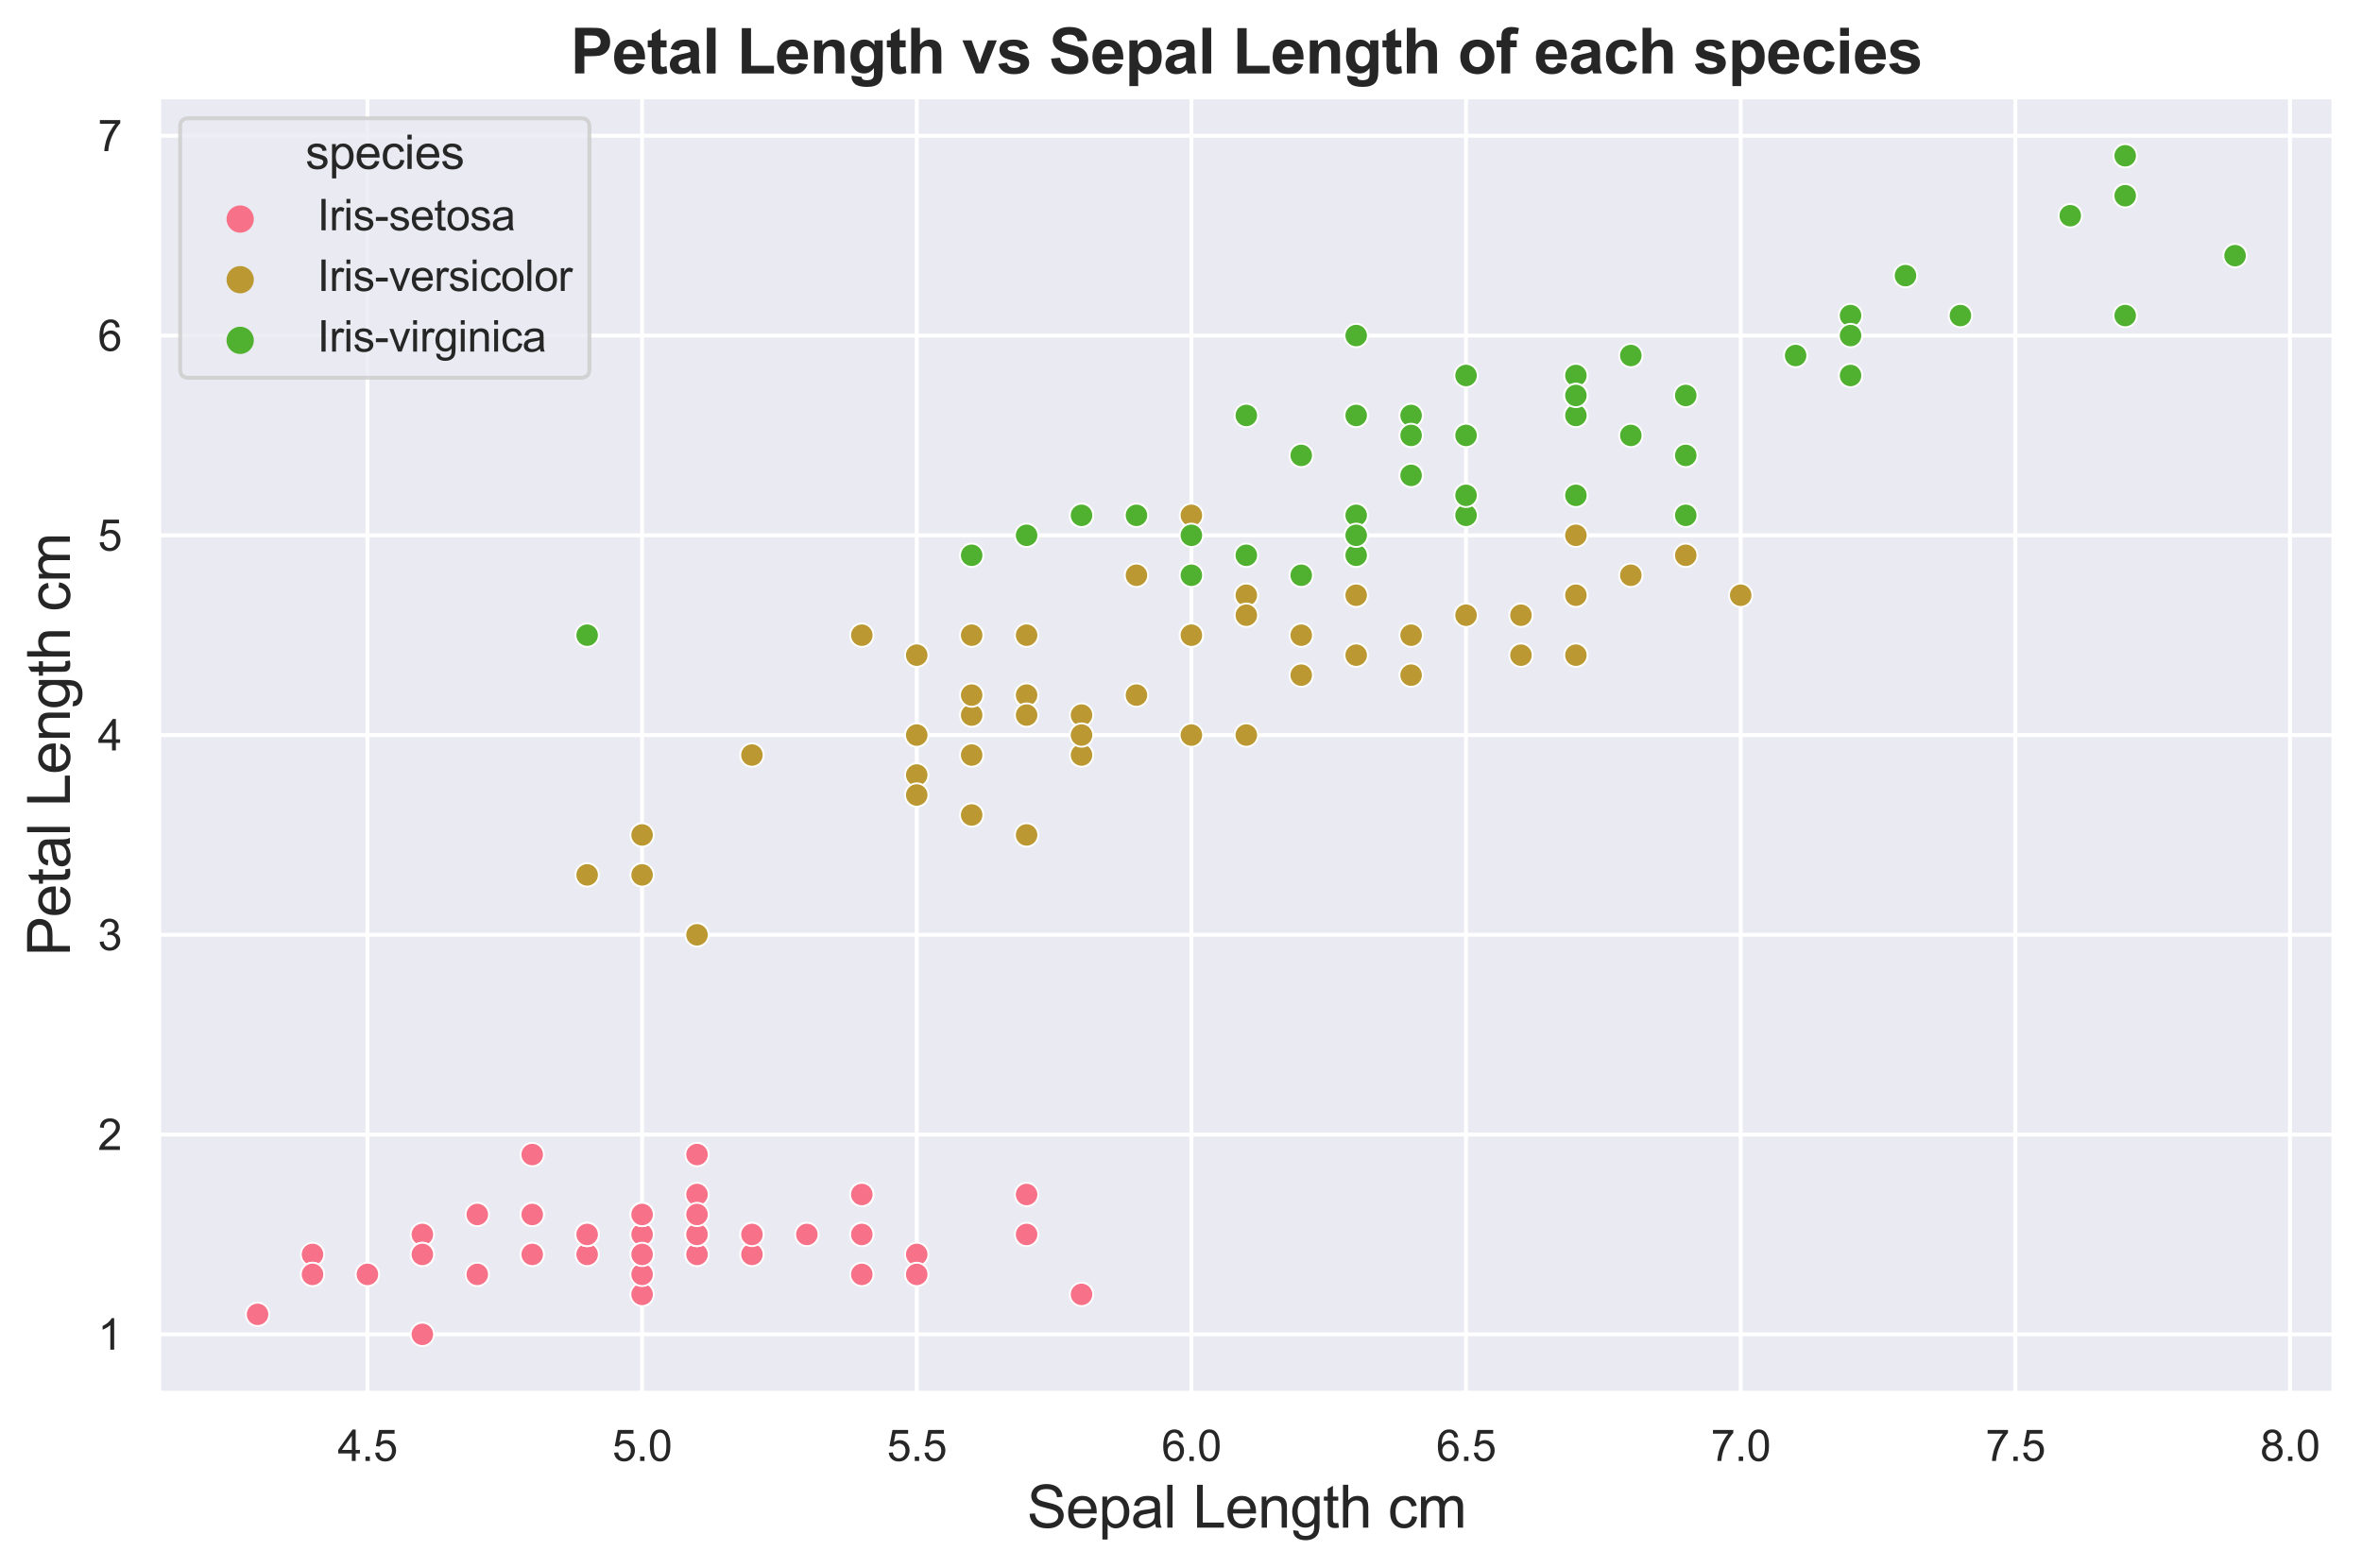 <?xml version="1.0" encoding="utf-8" standalone="no"?>
<!DOCTYPE svg PUBLIC "-//W3C//DTD SVG 1.1//EN"
  "http://www.w3.org/Graphics/SVG/1.1/DTD/svg11.dtd">
<svg xmlns:xlink="http://www.w3.org/1999/xlink" width="605.911pt" height="402.324pt" viewBox="0 0 605.911 402.324" xmlns="http://www.w3.org/2000/svg" version="1.1">
 <defs>
  <style type="text/css">*{stroke-linejoin: round; stroke-linecap: butt}</style>
 </defs>
 <g id="figure_1">
  <g id="patch_1">
   <path d="M 0 402.324 
L 605.911 402.324 
L 605.911 0 
L 0 0 
z
" style="fill: #ffffff"/>
  </g>
  <g id="axes_1">
   <g id="patch_2">
    <path d="M 40.711 357.488 
L 598.711 357.488 
L 598.711 24.848 
L 40.711 24.848 
z
" style="fill: #eaeaf2"/>
   </g>
   <g id="matplotlib.axis_1">
    <g id="xtick_1">
     <g id="line2d_1">
      <path d="M 94.256 357.488 
L 94.256 24.848 
" clip-path="url(#p6ada2fd156)" style="fill: none; stroke: #ffffff; stroke-linecap: round"/>
     </g>
     <g id="text_1">
      <!-- 4.5 -->
      <g style="fill: #262626" transform="translate(86.611 374.861)scale(0.11 -0.11)">
       <defs>
        <path id="ArialMT-34" d="M 2069 0 
L 2069 1097 
L 81 1097 
L 81 1613 
L 2172 4581 
L 2631 4581 
L 2631 1613 
L 3250 1613 
L 3250 1097 
L 2631 1097 
L 2631 0 
L 2069 0 
z
M 2069 1613 
L 2069 3678 
L 634 1613 
L 2069 1613 
z
" transform="scale(0.016)"/>
        <path id="ArialMT-2e" d="M 581 0 
L 581 641 
L 1222 641 
L 1222 0 
L 581 0 
z
" transform="scale(0.016)"/>
        <path id="ArialMT-35" d="M 266 1200 
L 856 1250 
Q 922 819 1161 601 
Q 1400 384 1738 384 
Q 2144 384 2425 690 
Q 2706 997 2706 1503 
Q 2706 1984 2436 2262 
Q 2166 2541 1728 2541 
Q 1456 2541 1237 2417 
Q 1019 2294 894 2097 
L 366 2166 
L 809 4519 
L 3088 4519 
L 3088 3981 
L 1259 3981 
L 1013 2750 
Q 1425 3038 1878 3038 
Q 2478 3038 2890 2622 
Q 3303 2206 3303 1553 
Q 3303 931 2941 478 
Q 2500 -78 1738 -78 
Q 1113 -78 717 272 
Q 322 622 266 1200 
z
" transform="scale(0.016)"/>
       </defs>
       <use xlink:href="#ArialMT-34"/>
       <use xlink:href="#ArialMT-2e" x="55.615"/>
       <use xlink:href="#ArialMT-35" x="83.398"/>
      </g>
     </g>
    </g>
    <g id="xtick_2">
     <g id="line2d_2">
      <path d="M 164.711 357.488 
L 164.711 24.848 
" clip-path="url(#p6ada2fd156)" style="fill: none; stroke: #ffffff; stroke-linecap: round"/>
     </g>
     <g id="text_2">
      <!-- 5.0 -->
      <g style="fill: #262626" transform="translate(157.066 374.861)scale(0.11 -0.11)">
       <defs>
        <path id="ArialMT-30" d="M 266 2259 
Q 266 3072 433 3567 
Q 600 4063 929 4331 
Q 1259 4600 1759 4600 
Q 2128 4600 2406 4451 
Q 2684 4303 2865 4023 
Q 3047 3744 3150 3342 
Q 3253 2941 3253 2259 
Q 3253 1453 3087 958 
Q 2922 463 2592 192 
Q 2263 -78 1759 -78 
Q 1097 -78 719 397 
Q 266 969 266 2259 
z
M 844 2259 
Q 844 1131 1108 757 
Q 1372 384 1759 384 
Q 2147 384 2411 759 
Q 2675 1134 2675 2259 
Q 2675 3391 2411 3762 
Q 2147 4134 1753 4134 
Q 1366 4134 1134 3806 
Q 844 3388 844 2259 
z
" transform="scale(0.016)"/>
       </defs>
       <use xlink:href="#ArialMT-35"/>
       <use xlink:href="#ArialMT-2e" x="55.615"/>
       <use xlink:href="#ArialMT-30" x="83.398"/>
      </g>
     </g>
    </g>
    <g id="xtick_3">
     <g id="line2d_3">
      <path d="M 235.165 357.488 
L 235.165 24.848 
" clip-path="url(#p6ada2fd156)" style="fill: none; stroke: #ffffff; stroke-linecap: round"/>
     </g>
     <g id="text_3">
      <!-- 5.5 -->
      <g style="fill: #262626" transform="translate(227.52 374.861)scale(0.11 -0.11)">
       <use xlink:href="#ArialMT-35"/>
       <use xlink:href="#ArialMT-2e" x="55.615"/>
       <use xlink:href="#ArialMT-35" x="83.398"/>
      </g>
     </g>
    </g>
    <g id="xtick_4">
     <g id="line2d_4">
      <path d="M 305.62 357.488 
L 305.62 24.848 
" clip-path="url(#p6ada2fd156)" style="fill: none; stroke: #ffffff; stroke-linecap: round"/>
     </g>
     <g id="text_4">
      <!-- 6.0 -->
      <g style="fill: #262626" transform="translate(297.975 374.861)scale(0.11 -0.11)">
       <defs>
        <path id="ArialMT-36" d="M 3184 3459 
L 2625 3416 
Q 2550 3747 2413 3897 
Q 2184 4138 1850 4138 
Q 1581 4138 1378 3988 
Q 1113 3794 959 3422 
Q 806 3050 800 2363 
Q 1003 2672 1297 2822 
Q 1591 2972 1913 2972 
Q 2475 2972 2870 2558 
Q 3266 2144 3266 1488 
Q 3266 1056 3080 686 
Q 2894 316 2569 119 
Q 2244 -78 1831 -78 
Q 1128 -78 684 439 
Q 241 956 241 2144 
Q 241 3472 731 4075 
Q 1159 4600 1884 4600 
Q 2425 4600 2770 4297 
Q 3116 3994 3184 3459 
z
M 888 1484 
Q 888 1194 1011 928 
Q 1134 663 1356 523 
Q 1578 384 1822 384 
Q 2178 384 2434 671 
Q 2691 959 2691 1453 
Q 2691 1928 2437 2201 
Q 2184 2475 1800 2475 
Q 1419 2475 1153 2201 
Q 888 1928 888 1484 
z
" transform="scale(0.016)"/>
       </defs>
       <use xlink:href="#ArialMT-36"/>
       <use xlink:href="#ArialMT-2e" x="55.615"/>
       <use xlink:href="#ArialMT-30" x="83.398"/>
      </g>
     </g>
    </g>
    <g id="xtick_5">
     <g id="line2d_5">
      <path d="M 376.074 357.488 
L 376.074 24.848 
" clip-path="url(#p6ada2fd156)" style="fill: none; stroke: #ffffff; stroke-linecap: round"/>
     </g>
     <g id="text_5">
      <!-- 6.5 -->
      <g style="fill: #262626" transform="translate(368.429 374.861)scale(0.11 -0.11)">
       <use xlink:href="#ArialMT-36"/>
       <use xlink:href="#ArialMT-2e" x="55.615"/>
       <use xlink:href="#ArialMT-35" x="83.398"/>
      </g>
     </g>
    </g>
    <g id="xtick_6">
     <g id="line2d_6">
      <path d="M 446.529 357.488 
L 446.529 24.848 
" clip-path="url(#p6ada2fd156)" style="fill: none; stroke: #ffffff; stroke-linecap: round"/>
     </g>
     <g id="text_6">
      <!-- 7.0 -->
      <g style="fill: #262626" transform="translate(438.884 374.861)scale(0.11 -0.11)">
       <defs>
        <path id="ArialMT-37" d="M 303 3981 
L 303 4522 
L 3269 4522 
L 3269 4084 
Q 2831 3619 2401 2847 
Q 1972 2075 1738 1259 
Q 1569 684 1522 0 
L 944 0 
Q 953 541 1156 1306 
Q 1359 2072 1739 2783 
Q 2119 3494 2547 3981 
L 303 3981 
z
" transform="scale(0.016)"/>
       </defs>
       <use xlink:href="#ArialMT-37"/>
       <use xlink:href="#ArialMT-2e" x="55.615"/>
       <use xlink:href="#ArialMT-30" x="83.398"/>
      </g>
     </g>
    </g>
    <g id="xtick_7">
     <g id="line2d_7">
      <path d="M 516.984 357.488 
L 516.984 24.848 
" clip-path="url(#p6ada2fd156)" style="fill: none; stroke: #ffffff; stroke-linecap: round"/>
     </g>
     <g id="text_7">
      <!-- 7.5 -->
      <g style="fill: #262626" transform="translate(509.339 374.861)scale(0.11 -0.11)">
       <use xlink:href="#ArialMT-37"/>
       <use xlink:href="#ArialMT-2e" x="55.615"/>
       <use xlink:href="#ArialMT-35" x="83.398"/>
      </g>
     </g>
    </g>
    <g id="xtick_8">
     <g id="line2d_8">
      <path d="M 587.438 357.488 
L 587.438 24.848 
" clip-path="url(#p6ada2fd156)" style="fill: none; stroke: #ffffff; stroke-linecap: round"/>
     </g>
     <g id="text_8">
      <!-- 8.0 -->
      <g style="fill: #262626" transform="translate(579.793 374.861)scale(0.11 -0.11)">
       <defs>
        <path id="ArialMT-38" d="M 1131 2484 
Q 781 2613 612 2850 
Q 444 3088 444 3419 
Q 444 3919 803 4259 
Q 1163 4600 1759 4600 
Q 2359 4600 2725 4251 
Q 3091 3903 3091 3403 
Q 3091 3084 2923 2848 
Q 2756 2613 2416 2484 
Q 2838 2347 3058 2040 
Q 3278 1734 3278 1309 
Q 3278 722 2862 322 
Q 2447 -78 1769 -78 
Q 1091 -78 675 323 
Q 259 725 259 1325 
Q 259 1772 486 2073 
Q 713 2375 1131 2484 
z
M 1019 3438 
Q 1019 3113 1228 2906 
Q 1438 2700 1772 2700 
Q 2097 2700 2305 2904 
Q 2513 3109 2513 3406 
Q 2513 3716 2298 3927 
Q 2084 4138 1766 4138 
Q 1444 4138 1231 3931 
Q 1019 3725 1019 3438 
z
M 838 1322 
Q 838 1081 952 856 
Q 1066 631 1291 507 
Q 1516 384 1775 384 
Q 2178 384 2440 643 
Q 2703 903 2703 1303 
Q 2703 1709 2433 1975 
Q 2163 2241 1756 2241 
Q 1359 2241 1098 1978 
Q 838 1716 838 1322 
z
" transform="scale(0.016)"/>
       </defs>
       <use xlink:href="#ArialMT-38"/>
       <use xlink:href="#ArialMT-2e" x="55.615"/>
       <use xlink:href="#ArialMT-30" x="83.398"/>
      </g>
     </g>
    </g>
    <g id="text_9">
     <!-- Sepal Length cm -->
     <g style="fill: #262626" transform="translate(263.428 391.967)scale(0.15 -0.15)">
      <defs>
       <path id="ArialMT-53" d="M 288 1472 
L 859 1522 
Q 900 1178 1048 958 
Q 1197 738 1509 602 
Q 1822 466 2213 466 
Q 2559 466 2825 569 
Q 3091 672 3220 851 
Q 3350 1031 3350 1244 
Q 3350 1459 3225 1620 
Q 3100 1781 2813 1891 
Q 2628 1963 1997 2114 
Q 1366 2266 1113 2400 
Q 784 2572 623 2826 
Q 463 3081 463 3397 
Q 463 3744 659 4045 
Q 856 4347 1234 4503 
Q 1613 4659 2075 4659 
Q 2584 4659 2973 4495 
Q 3363 4331 3572 4012 
Q 3781 3694 3797 3291 
L 3216 3247 
Q 3169 3681 2898 3903 
Q 2628 4125 2100 4125 
Q 1550 4125 1298 3923 
Q 1047 3722 1047 3438 
Q 1047 3191 1225 3031 
Q 1400 2872 2139 2705 
Q 2878 2538 3153 2413 
Q 3553 2228 3743 1945 
Q 3934 1663 3934 1294 
Q 3934 928 3725 604 
Q 3516 281 3123 101 
Q 2731 -78 2241 -78 
Q 1619 -78 1198 103 
Q 778 284 539 648 
Q 300 1013 288 1472 
z
" transform="scale(0.016)"/>
       <path id="ArialMT-65" d="M 2694 1069 
L 3275 997 
Q 3138 488 2766 206 
Q 2394 -75 1816 -75 
Q 1088 -75 661 373 
Q 234 822 234 1631 
Q 234 2469 665 2931 
Q 1097 3394 1784 3394 
Q 2450 3394 2872 2941 
Q 3294 2488 3294 1666 
Q 3294 1616 3291 1516 
L 816 1516 
Q 847 969 1125 678 
Q 1403 388 1819 388 
Q 2128 388 2347 550 
Q 2566 713 2694 1069 
z
M 847 1978 
L 2700 1978 
Q 2663 2397 2488 2606 
Q 2219 2931 1791 2931 
Q 1403 2931 1139 2672 
Q 875 2413 847 1978 
z
" transform="scale(0.016)"/>
       <path id="ArialMT-70" d="M 422 -1272 
L 422 3319 
L 934 3319 
L 934 2888 
Q 1116 3141 1344 3267 
Q 1572 3394 1897 3394 
Q 2322 3394 2647 3175 
Q 2972 2956 3137 2557 
Q 3303 2159 3303 1684 
Q 3303 1175 3120 767 
Q 2938 359 2589 142 
Q 2241 -75 1856 -75 
Q 1575 -75 1351 44 
Q 1128 163 984 344 
L 984 -1272 
L 422 -1272 
z
M 931 1641 
Q 931 1000 1190 694 
Q 1450 388 1819 388 
Q 2194 388 2461 705 
Q 2728 1022 2728 1688 
Q 2728 2322 2467 2637 
Q 2206 2953 1844 2953 
Q 1484 2953 1207 2617 
Q 931 2281 931 1641 
z
" transform="scale(0.016)"/>
       <path id="ArialMT-61" d="M 2588 409 
Q 2275 144 1986 34 
Q 1697 -75 1366 -75 
Q 819 -75 525 192 
Q 231 459 231 875 
Q 231 1119 342 1320 
Q 453 1522 633 1644 
Q 813 1766 1038 1828 
Q 1203 1872 1538 1913 
Q 2219 1994 2541 2106 
Q 2544 2222 2544 2253 
Q 2544 2597 2384 2738 
Q 2169 2928 1744 2928 
Q 1347 2928 1158 2789 
Q 969 2650 878 2297 
L 328 2372 
Q 403 2725 575 2942 
Q 747 3159 1072 3276 
Q 1397 3394 1825 3394 
Q 2250 3394 2515 3294 
Q 2781 3194 2906 3042 
Q 3031 2891 3081 2659 
Q 3109 2516 3109 2141 
L 3109 1391 
Q 3109 606 3145 398 
Q 3181 191 3288 0 
L 2700 0 
Q 2613 175 2588 409 
z
M 2541 1666 
Q 2234 1541 1622 1453 
Q 1275 1403 1131 1340 
Q 988 1278 909 1158 
Q 831 1038 831 891 
Q 831 666 1001 516 
Q 1172 366 1500 366 
Q 1825 366 2078 508 
Q 2331 650 2450 897 
Q 2541 1088 2541 1459 
L 2541 1666 
z
" transform="scale(0.016)"/>
       <path id="ArialMT-6c" d="M 409 0 
L 409 4581 
L 972 4581 
L 972 0 
L 409 0 
z
" transform="scale(0.016)"/>
       <path id="ArialMT-20" transform="scale(0.016)"/>
       <path id="ArialMT-4c" d="M 469 0 
L 469 4581 
L 1075 4581 
L 1075 541 
L 3331 541 
L 3331 0 
L 469 0 
z
" transform="scale(0.016)"/>
       <path id="ArialMT-6e" d="M 422 0 
L 422 3319 
L 928 3319 
L 928 2847 
Q 1294 3394 1984 3394 
Q 2284 3394 2536 3286 
Q 2788 3178 2913 3003 
Q 3038 2828 3088 2588 
Q 3119 2431 3119 2041 
L 3119 0 
L 2556 0 
L 2556 2019 
Q 2556 2363 2490 2533 
Q 2425 2703 2258 2804 
Q 2091 2906 1866 2906 
Q 1506 2906 1245 2678 
Q 984 2450 984 1813 
L 984 0 
L 422 0 
z
" transform="scale(0.016)"/>
       <path id="ArialMT-67" d="M 319 -275 
L 866 -356 
Q 900 -609 1056 -725 
Q 1266 -881 1628 -881 
Q 2019 -881 2231 -725 
Q 2444 -569 2519 -288 
Q 2563 -116 2559 434 
Q 2191 0 1641 0 
Q 956 0 581 494 
Q 206 988 206 1678 
Q 206 2153 378 2554 
Q 550 2956 876 3175 
Q 1203 3394 1644 3394 
Q 2231 3394 2613 2919 
L 2613 3319 
L 3131 3319 
L 3131 450 
Q 3131 -325 2973 -648 
Q 2816 -972 2473 -1159 
Q 2131 -1347 1631 -1347 
Q 1038 -1347 672 -1080 
Q 306 -813 319 -275 
z
M 784 1719 
Q 784 1066 1043 766 
Q 1303 466 1694 466 
Q 2081 466 2343 764 
Q 2606 1063 2606 1700 
Q 2606 2309 2336 2618 
Q 2066 2928 1684 2928 
Q 1309 2928 1046 2623 
Q 784 2319 784 1719 
z
" transform="scale(0.016)"/>
       <path id="ArialMT-74" d="M 1650 503 
L 1731 6 
Q 1494 -44 1306 -44 
Q 1000 -44 831 53 
Q 663 150 594 308 
Q 525 466 525 972 
L 525 2881 
L 113 2881 
L 113 3319 
L 525 3319 
L 525 4141 
L 1084 4478 
L 1084 3319 
L 1650 3319 
L 1650 2881 
L 1084 2881 
L 1084 941 
Q 1084 700 1114 631 
Q 1144 563 1211 522 
Q 1278 481 1403 481 
Q 1497 481 1650 503 
z
" transform="scale(0.016)"/>
       <path id="ArialMT-68" d="M 422 0 
L 422 4581 
L 984 4581 
L 984 2938 
Q 1378 3394 1978 3394 
Q 2347 3394 2619 3248 
Q 2891 3103 3008 2847 
Q 3125 2591 3125 2103 
L 3125 0 
L 2563 0 
L 2563 2103 
Q 2563 2525 2380 2717 
Q 2197 2909 1863 2909 
Q 1613 2909 1392 2779 
Q 1172 2650 1078 2428 
Q 984 2206 984 1816 
L 984 0 
L 422 0 
z
" transform="scale(0.016)"/>
       <path id="ArialMT-63" d="M 2588 1216 
L 3141 1144 
Q 3050 572 2676 248 
Q 2303 -75 1759 -75 
Q 1078 -75 664 370 
Q 250 816 250 1647 
Q 250 2184 428 2587 
Q 606 2991 970 3192 
Q 1334 3394 1763 3394 
Q 2303 3394 2647 3120 
Q 2991 2847 3088 2344 
L 2541 2259 
Q 2463 2594 2264 2762 
Q 2066 2931 1784 2931 
Q 1359 2931 1093 2626 
Q 828 2322 828 1663 
Q 828 994 1084 691 
Q 1341 388 1753 388 
Q 2084 388 2306 591 
Q 2528 794 2588 1216 
z
" transform="scale(0.016)"/>
       <path id="ArialMT-6d" d="M 422 0 
L 422 3319 
L 925 3319 
L 925 2853 
Q 1081 3097 1340 3245 
Q 1600 3394 1931 3394 
Q 2300 3394 2536 3241 
Q 2772 3088 2869 2813 
Q 3263 3394 3894 3394 
Q 4388 3394 4653 3120 
Q 4919 2847 4919 2278 
L 4919 0 
L 4359 0 
L 4359 2091 
Q 4359 2428 4304 2576 
Q 4250 2725 4106 2815 
Q 3963 2906 3769 2906 
Q 3419 2906 3187 2673 
Q 2956 2441 2956 1928 
L 2956 0 
L 2394 0 
L 2394 2156 
Q 2394 2531 2256 2718 
Q 2119 2906 1806 2906 
Q 1569 2906 1367 2781 
Q 1166 2656 1075 2415 
Q 984 2175 984 1722 
L 984 0 
L 422 0 
z
" transform="scale(0.016)"/>
      </defs>
      <use xlink:href="#ArialMT-53"/>
      <use xlink:href="#ArialMT-65" x="66.699"/>
      <use xlink:href="#ArialMT-70" x="122.314"/>
      <use xlink:href="#ArialMT-61" x="177.93"/>
      <use xlink:href="#ArialMT-6c" x="233.545"/>
      <use xlink:href="#ArialMT-20" x="255.762"/>
      <use xlink:href="#ArialMT-4c" x="283.545"/>
      <use xlink:href="#ArialMT-65" x="339.16"/>
      <use xlink:href="#ArialMT-6e" x="394.775"/>
      <use xlink:href="#ArialMT-67" x="450.391"/>
      <use xlink:href="#ArialMT-74" x="506.006"/>
      <use xlink:href="#ArialMT-68" x="533.789"/>
      <use xlink:href="#ArialMT-20" x="589.404"/>
      <use xlink:href="#ArialMT-63" x="617.188"/>
      <use xlink:href="#ArialMT-6d" x="667.188"/>
     </g>
    </g>
   </g>
   <g id="matplotlib.axis_2">
    <g id="ytick_1">
     <g id="line2d_9">
      <path d="M 40.711 342.368 
L 598.711 342.368 
" clip-path="url(#p6ada2fd156)" style="fill: none; stroke: #ffffff; stroke-linecap: round"/>
     </g>
     <g id="text_10">
      <!-- 1 -->
      <g style="fill: #262626" transform="translate(25.094 346.304)scale(0.11 -0.11)">
       <defs>
        <path id="ArialMT-31" d="M 2384 0 
L 1822 0 
L 1822 3584 
Q 1619 3391 1289 3197 
Q 959 3003 697 2906 
L 697 3450 
Q 1169 3672 1522 3987 
Q 1875 4303 2022 4600 
L 2384 4600 
L 2384 0 
z
" transform="scale(0.016)"/>
       </defs>
       <use xlink:href="#ArialMT-31"/>
      </g>
     </g>
    </g>
    <g id="ytick_2">
     <g id="line2d_10">
      <path d="M 40.711 291.113 
L 598.711 291.113 
" clip-path="url(#p6ada2fd156)" style="fill: none; stroke: #ffffff; stroke-linecap: round"/>
     </g>
     <g id="text_11">
      <!-- 2 -->
      <g style="fill: #262626" transform="translate(25.094 295.05)scale(0.11 -0.11)">
       <defs>
        <path id="ArialMT-32" d="M 3222 541 
L 3222 0 
L 194 0 
Q 188 203 259 391 
Q 375 700 629 1000 
Q 884 1300 1366 1694 
Q 2113 2306 2375 2664 
Q 2638 3022 2638 3341 
Q 2638 3675 2398 3904 
Q 2159 4134 1775 4134 
Q 1369 4134 1125 3890 
Q 881 3647 878 3216 
L 300 3275 
Q 359 3922 746 4261 
Q 1134 4600 1788 4600 
Q 2447 4600 2831 4234 
Q 3216 3869 3216 3328 
Q 3216 3053 3103 2787 
Q 2991 2522 2730 2228 
Q 2469 1934 1863 1422 
Q 1356 997 1212 845 
Q 1069 694 975 541 
L 3222 541 
z
" transform="scale(0.016)"/>
       </defs>
       <use xlink:href="#ArialMT-32"/>
      </g>
     </g>
    </g>
    <g id="ytick_3">
     <g id="line2d_11">
      <path d="M 40.711 239.859 
L 598.711 239.859 
" clip-path="url(#p6ada2fd156)" style="fill: none; stroke: #ffffff; stroke-linecap: round"/>
     </g>
     <g id="text_12">
      <!-- 3 -->
      <g style="fill: #262626" transform="translate(25.094 243.796)scale(0.11 -0.11)">
       <defs>
        <path id="ArialMT-33" d="M 269 1209 
L 831 1284 
Q 928 806 1161 595 
Q 1394 384 1728 384 
Q 2125 384 2398 659 
Q 2672 934 2672 1341 
Q 2672 1728 2419 1979 
Q 2166 2231 1775 2231 
Q 1616 2231 1378 2169 
L 1441 2663 
Q 1497 2656 1531 2656 
Q 1891 2656 2178 2843 
Q 2466 3031 2466 3422 
Q 2466 3731 2256 3934 
Q 2047 4138 1716 4138 
Q 1388 4138 1169 3931 
Q 950 3725 888 3313 
L 325 3413 
Q 428 3978 793 4289 
Q 1159 4600 1703 4600 
Q 2078 4600 2393 4439 
Q 2709 4278 2876 4000 
Q 3044 3722 3044 3409 
Q 3044 3113 2884 2869 
Q 2725 2625 2413 2481 
Q 2819 2388 3044 2092 
Q 3269 1797 3269 1353 
Q 3269 753 2831 336 
Q 2394 -81 1725 -81 
Q 1122 -81 723 278 
Q 325 638 269 1209 
z
" transform="scale(0.016)"/>
       </defs>
       <use xlink:href="#ArialMT-33"/>
      </g>
     </g>
    </g>
    <g id="ytick_4">
     <g id="line2d_12">
      <path d="M 40.711 188.605 
L 598.711 188.605 
" clip-path="url(#p6ada2fd156)" style="fill: none; stroke: #ffffff; stroke-linecap: round"/>
     </g>
     <g id="text_13">
      <!-- 4 -->
      <g style="fill: #262626" transform="translate(25.094 192.542)scale(0.11 -0.11)">
       <use xlink:href="#ArialMT-34"/>
      </g>
     </g>
    </g>
    <g id="ytick_5">
     <g id="line2d_13">
      <path d="M 40.711 137.351 
L 598.711 137.351 
" clip-path="url(#p6ada2fd156)" style="fill: none; stroke: #ffffff; stroke-linecap: round"/>
     </g>
     <g id="text_14">
      <!-- 5 -->
      <g style="fill: #262626" transform="translate(25.094 141.287)scale(0.11 -0.11)">
       <use xlink:href="#ArialMT-35"/>
      </g>
     </g>
    </g>
    <g id="ytick_6">
     <g id="line2d_14">
      <path d="M 40.711 86.096 
L 598.711 86.096 
" clip-path="url(#p6ada2fd156)" style="fill: none; stroke: #ffffff; stroke-linecap: round"/>
     </g>
     <g id="text_15">
      <!-- 6 -->
      <g style="fill: #262626" transform="translate(25.094 90.033)scale(0.11 -0.11)">
       <use xlink:href="#ArialMT-36"/>
      </g>
     </g>
    </g>
    <g id="ytick_7">
     <g id="line2d_15">
      <path d="M 40.711 34.842 
L 598.711 34.842 
" clip-path="url(#p6ada2fd156)" style="fill: none; stroke: #ffffff; stroke-linecap: round"/>
     </g>
     <g id="text_16">
      <!-- 7 -->
      <g style="fill: #262626" transform="translate(25.094 38.779)scale(0.11 -0.11)">
       <use xlink:href="#ArialMT-37"/>
      </g>
     </g>
    </g>
    <g id="text_17">
     <!-- Petal Length cm -->
     <g style="fill: #262626" transform="translate(17.937 245.363)rotate(-90)scale(0.15 -0.15)">
      <defs>
       <path id="ArialMT-50" d="M 494 0 
L 494 4581 
L 2222 4581 
Q 2678 4581 2919 4538 
Q 3256 4481 3484 4323 
Q 3713 4166 3852 3881 
Q 3991 3597 3991 3256 
Q 3991 2672 3619 2267 
Q 3247 1863 2275 1863 
L 1100 1863 
L 1100 0 
L 494 0 
z
M 1100 2403 
L 2284 2403 
Q 2872 2403 3119 2622 
Q 3366 2841 3366 3238 
Q 3366 3525 3220 3729 
Q 3075 3934 2838 4000 
Q 2684 4041 2272 4041 
L 1100 4041 
L 1100 2403 
z
" transform="scale(0.016)"/>
      </defs>
      <use xlink:href="#ArialMT-50"/>
      <use xlink:href="#ArialMT-65" x="66.699"/>
      <use xlink:href="#ArialMT-74" x="122.314"/>
      <use xlink:href="#ArialMT-61" x="150.098"/>
      <use xlink:href="#ArialMT-6c" x="205.713"/>
      <use xlink:href="#ArialMT-20" x="227.93"/>
      <use xlink:href="#ArialMT-4c" x="255.713"/>
      <use xlink:href="#ArialMT-65" x="311.328"/>
      <use xlink:href="#ArialMT-6e" x="366.943"/>
      <use xlink:href="#ArialMT-67" x="422.559"/>
      <use xlink:href="#ArialMT-74" x="478.174"/>
      <use xlink:href="#ArialMT-68" x="505.957"/>
      <use xlink:href="#ArialMT-20" x="561.572"/>
      <use xlink:href="#ArialMT-63" x="589.355"/>
      <use xlink:href="#ArialMT-6d" x="639.355"/>
     </g>
    </g>
   </g>
   <g id="PathCollection_1">
    <defs>
     <path id="C0_0_c860d37cae" d="M 0 3 
C 0.796 3 1.559 2.684 2.121 2.121 
C 2.684 1.559 3 0.796 3 -0 
C 3 -0.796 2.684 -1.559 2.121 -2.121 
C 1.559 -2.684 0.796 -3 0 -3 
C -0.796 -3 -1.559 -2.684 -2.121 -2.121 
C -2.684 -1.559 -3 -0.796 -3 0 
C -3 0.796 -2.684 1.559 -2.121 2.121 
C -1.559 2.684 -0.796 3 0 3 
z
"/>
    </defs>
    <g clip-path="url(#p6ada2fd156)">
     <use xlink:href="#C0_0_c860d37cae" x="178.802" y="321.866" style="fill: #f77189; stroke: #ffffff; stroke-width: 0.48"/>
    </g>
    <g clip-path="url(#p6ada2fd156)">
     <use xlink:href="#C0_0_c860d37cae" x="150.62" y="321.866" style="fill: #f77189; stroke: #ffffff; stroke-width: 0.48"/>
    </g>
    <g clip-path="url(#p6ada2fd156)">
     <use xlink:href="#C0_0_c860d37cae" x="122.438" y="326.991" style="fill: #f77189; stroke: #ffffff; stroke-width: 0.48"/>
    </g>
    <g clip-path="url(#p6ada2fd156)">
     <use xlink:href="#C0_0_c860d37cae" x="108.347" y="316.74" style="fill: #f77189; stroke: #ffffff; stroke-width: 0.48"/>
    </g>
    <g clip-path="url(#p6ada2fd156)">
     <use xlink:href="#C0_0_c860d37cae" x="164.711" y="321.866" style="fill: #f77189; stroke: #ffffff; stroke-width: 0.48"/>
    </g>
    <g clip-path="url(#p6ada2fd156)">
     <use xlink:href="#C0_0_c860d37cae" x="221.074" y="306.49" style="fill: #f77189; stroke: #ffffff; stroke-width: 0.48"/>
    </g>
    <g clip-path="url(#p6ada2fd156)">
     <use xlink:href="#C0_0_c860d37cae" x="108.347" y="321.866" style="fill: #f77189; stroke: #ffffff; stroke-width: 0.48"/>
    </g>
    <g clip-path="url(#p6ada2fd156)">
     <use xlink:href="#C0_0_c860d37cae" x="164.711" y="316.74" style="fill: #f77189; stroke: #ffffff; stroke-width: 0.48"/>
    </g>
    <g clip-path="url(#p6ada2fd156)">
     <use xlink:href="#C0_0_c860d37cae" x="80.165" y="321.866" style="fill: #f77189; stroke: #ffffff; stroke-width: 0.48"/>
    </g>
    <g clip-path="url(#p6ada2fd156)">
     <use xlink:href="#C0_0_c860d37cae" x="150.62" y="316.74" style="fill: #f77189; stroke: #ffffff; stroke-width: 0.48"/>
    </g>
    <g clip-path="url(#p6ada2fd156)">
     <use xlink:href="#C0_0_c860d37cae" x="221.074" y="316.74" style="fill: #f77189; stroke: #ffffff; stroke-width: 0.48"/>
    </g>
    <g clip-path="url(#p6ada2fd156)">
     <use xlink:href="#C0_0_c860d37cae" x="136.529" y="311.615" style="fill: #f77189; stroke: #ffffff; stroke-width: 0.48"/>
    </g>
    <g clip-path="url(#p6ada2fd156)">
     <use xlink:href="#C0_0_c860d37cae" x="136.529" y="321.866" style="fill: #f77189; stroke: #ffffff; stroke-width: 0.48"/>
    </g>
    <g clip-path="url(#p6ada2fd156)">
     <use xlink:href="#C0_0_c860d37cae" x="66.074" y="337.242" style="fill: #f77189; stroke: #ffffff; stroke-width: 0.48"/>
    </g>
    <g clip-path="url(#p6ada2fd156)">
     <use xlink:href="#C0_0_c860d37cae" x="277.438" y="332.117" style="fill: #f77189; stroke: #ffffff; stroke-width: 0.48"/>
    </g>
    <g clip-path="url(#p6ada2fd156)">
     <use xlink:href="#C0_0_c860d37cae" x="263.347" y="316.74" style="fill: #f77189; stroke: #ffffff; stroke-width: 0.48"/>
    </g>
    <g clip-path="url(#p6ada2fd156)">
     <use xlink:href="#C0_0_c860d37cae" x="221.074" y="326.991" style="fill: #f77189; stroke: #ffffff; stroke-width: 0.48"/>
    </g>
    <g clip-path="url(#p6ada2fd156)">
     <use xlink:href="#C0_0_c860d37cae" x="178.802" y="321.866" style="fill: #f77189; stroke: #ffffff; stroke-width: 0.48"/>
    </g>
    <g clip-path="url(#p6ada2fd156)">
     <use xlink:href="#C0_0_c860d37cae" x="263.347" y="306.49" style="fill: #f77189; stroke: #ffffff; stroke-width: 0.48"/>
    </g>
    <g clip-path="url(#p6ada2fd156)">
     <use xlink:href="#C0_0_c860d37cae" x="178.802" y="316.74" style="fill: #f77189; stroke: #ffffff; stroke-width: 0.48"/>
    </g>
    <g clip-path="url(#p6ada2fd156)">
     <use xlink:href="#C0_0_c860d37cae" x="221.074" y="306.49" style="fill: #f77189; stroke: #ffffff; stroke-width: 0.48"/>
    </g>
    <g clip-path="url(#p6ada2fd156)">
     <use xlink:href="#C0_0_c860d37cae" x="178.802" y="316.74" style="fill: #f77189; stroke: #ffffff; stroke-width: 0.48"/>
    </g>
    <g clip-path="url(#p6ada2fd156)">
     <use xlink:href="#C0_0_c860d37cae" x="108.347" y="342.368" style="fill: #f77189; stroke: #ffffff; stroke-width: 0.48"/>
    </g>
    <g clip-path="url(#p6ada2fd156)">
     <use xlink:href="#C0_0_c860d37cae" x="178.802" y="306.49" style="fill: #f77189; stroke: #ffffff; stroke-width: 0.48"/>
    </g>
    <g clip-path="url(#p6ada2fd156)">
     <use xlink:href="#C0_0_c860d37cae" x="136.529" y="296.239" style="fill: #f77189; stroke: #ffffff; stroke-width: 0.48"/>
    </g>
    <g clip-path="url(#p6ada2fd156)">
     <use xlink:href="#C0_0_c860d37cae" x="164.711" y="311.615" style="fill: #f77189; stroke: #ffffff; stroke-width: 0.48"/>
    </g>
    <g clip-path="url(#p6ada2fd156)">
     <use xlink:href="#C0_0_c860d37cae" x="164.711" y="311.615" style="fill: #f77189; stroke: #ffffff; stroke-width: 0.48"/>
    </g>
    <g clip-path="url(#p6ada2fd156)">
     <use xlink:href="#C0_0_c860d37cae" x="192.893" y="316.74" style="fill: #f77189; stroke: #ffffff; stroke-width: 0.48"/>
    </g>
    <g clip-path="url(#p6ada2fd156)">
     <use xlink:href="#C0_0_c860d37cae" x="192.893" y="321.866" style="fill: #f77189; stroke: #ffffff; stroke-width: 0.48"/>
    </g>
    <g clip-path="url(#p6ada2fd156)">
     <use xlink:href="#C0_0_c860d37cae" x="122.438" y="311.615" style="fill: #f77189; stroke: #ffffff; stroke-width: 0.48"/>
    </g>
    <g clip-path="url(#p6ada2fd156)">
     <use xlink:href="#C0_0_c860d37cae" x="136.529" y="311.615" style="fill: #f77189; stroke: #ffffff; stroke-width: 0.48"/>
    </g>
    <g clip-path="url(#p6ada2fd156)">
     <use xlink:href="#C0_0_c860d37cae" x="221.074" y="316.74" style="fill: #f77189; stroke: #ffffff; stroke-width: 0.48"/>
    </g>
    <g clip-path="url(#p6ada2fd156)">
     <use xlink:href="#C0_0_c860d37cae" x="192.893" y="316.74" style="fill: #f77189; stroke: #ffffff; stroke-width: 0.48"/>
    </g>
    <g clip-path="url(#p6ada2fd156)">
     <use xlink:href="#C0_0_c860d37cae" x="235.165" y="321.866" style="fill: #f77189; stroke: #ffffff; stroke-width: 0.48"/>
    </g>
    <g clip-path="url(#p6ada2fd156)">
     <use xlink:href="#C0_0_c860d37cae" x="150.62" y="316.74" style="fill: #f77189; stroke: #ffffff; stroke-width: 0.48"/>
    </g>
    <g clip-path="url(#p6ada2fd156)">
     <use xlink:href="#C0_0_c860d37cae" x="164.711" y="332.117" style="fill: #f77189; stroke: #ffffff; stroke-width: 0.48"/>
    </g>
    <g clip-path="url(#p6ada2fd156)">
     <use xlink:href="#C0_0_c860d37cae" x="235.165" y="326.991" style="fill: #f77189; stroke: #ffffff; stroke-width: 0.48"/>
    </g>
    <g clip-path="url(#p6ada2fd156)">
     <use xlink:href="#C0_0_c860d37cae" x="150.62" y="316.74" style="fill: #f77189; stroke: #ffffff; stroke-width: 0.48"/>
    </g>
    <g clip-path="url(#p6ada2fd156)">
     <use xlink:href="#C0_0_c860d37cae" x="80.165" y="326.991" style="fill: #f77189; stroke: #ffffff; stroke-width: 0.48"/>
    </g>
    <g clip-path="url(#p6ada2fd156)">
     <use xlink:href="#C0_0_c860d37cae" x="178.802" y="316.74" style="fill: #f77189; stroke: #ffffff; stroke-width: 0.48"/>
    </g>
    <g clip-path="url(#p6ada2fd156)">
     <use xlink:href="#C0_0_c860d37cae" x="164.711" y="326.991" style="fill: #f77189; stroke: #ffffff; stroke-width: 0.48"/>
    </g>
    <g clip-path="url(#p6ada2fd156)">
     <use xlink:href="#C0_0_c860d37cae" x="94.256" y="326.991" style="fill: #f77189; stroke: #ffffff; stroke-width: 0.48"/>
    </g>
    <g clip-path="url(#p6ada2fd156)">
     <use xlink:href="#C0_0_c860d37cae" x="80.165" y="326.991" style="fill: #f77189; stroke: #ffffff; stroke-width: 0.48"/>
    </g>
    <g clip-path="url(#p6ada2fd156)">
     <use xlink:href="#C0_0_c860d37cae" x="164.711" y="311.615" style="fill: #f77189; stroke: #ffffff; stroke-width: 0.48"/>
    </g>
    <g clip-path="url(#p6ada2fd156)">
     <use xlink:href="#C0_0_c860d37cae" x="178.802" y="296.239" style="fill: #f77189; stroke: #ffffff; stroke-width: 0.48"/>
    </g>
    <g clip-path="url(#p6ada2fd156)">
     <use xlink:href="#C0_0_c860d37cae" x="136.529" y="321.866" style="fill: #f77189; stroke: #ffffff; stroke-width: 0.48"/>
    </g>
    <g clip-path="url(#p6ada2fd156)">
     <use xlink:href="#C0_0_c860d37cae" x="178.802" y="311.615" style="fill: #f77189; stroke: #ffffff; stroke-width: 0.48"/>
    </g>
    <g clip-path="url(#p6ada2fd156)">
     <use xlink:href="#C0_0_c860d37cae" x="108.347" y="321.866" style="fill: #f77189; stroke: #ffffff; stroke-width: 0.48"/>
    </g>
    <g clip-path="url(#p6ada2fd156)">
     <use xlink:href="#C0_0_c860d37cae" x="206.984" y="316.74" style="fill: #f77189; stroke: #ffffff; stroke-width: 0.48"/>
    </g>
    <g clip-path="url(#p6ada2fd156)">
     <use xlink:href="#C0_0_c860d37cae" x="164.711" y="321.866" style="fill: #f77189; stroke: #ffffff; stroke-width: 0.48"/>
    </g>
    <g clip-path="url(#p6ada2fd156)">
     <use xlink:href="#C0_0_c860d37cae" x="446.529" y="152.727" style="fill: #bb9832; stroke: #ffffff; stroke-width: 0.48"/>
    </g>
    <g clip-path="url(#p6ada2fd156)">
     <use xlink:href="#C0_0_c860d37cae" x="361.984" y="162.978" style="fill: #bb9832; stroke: #ffffff; stroke-width: 0.48"/>
    </g>
    <g clip-path="url(#p6ada2fd156)">
     <use xlink:href="#C0_0_c860d37cae" x="432.438" y="142.476" style="fill: #bb9832; stroke: #ffffff; stroke-width: 0.48"/>
    </g>
    <g clip-path="url(#p6ada2fd156)">
     <use xlink:href="#C0_0_c860d37cae" x="235.165" y="188.605" style="fill: #bb9832; stroke: #ffffff; stroke-width: 0.48"/>
    </g>
    <g clip-path="url(#p6ada2fd156)">
     <use xlink:href="#C0_0_c860d37cae" x="376.074" y="157.852" style="fill: #bb9832; stroke: #ffffff; stroke-width: 0.48"/>
    </g>
    <g clip-path="url(#p6ada2fd156)">
     <use xlink:href="#C0_0_c860d37cae" x="263.347" y="162.978" style="fill: #bb9832; stroke: #ffffff; stroke-width: 0.48"/>
    </g>
    <g clip-path="url(#p6ada2fd156)">
     <use xlink:href="#C0_0_c860d37cae" x="347.893" y="152.727" style="fill: #bb9832; stroke: #ffffff; stroke-width: 0.48"/>
    </g>
    <g clip-path="url(#p6ada2fd156)">
     <use xlink:href="#C0_0_c860d37cae" x="150.62" y="224.483" style="fill: #bb9832; stroke: #ffffff; stroke-width: 0.48"/>
    </g>
    <g clip-path="url(#p6ada2fd156)">
     <use xlink:href="#C0_0_c860d37cae" x="390.165" y="157.852" style="fill: #bb9832; stroke: #ffffff; stroke-width: 0.48"/>
    </g>
    <g clip-path="url(#p6ada2fd156)">
     <use xlink:href="#C0_0_c860d37cae" x="192.893" y="193.73" style="fill: #bb9832; stroke: #ffffff; stroke-width: 0.48"/>
    </g>
    <g clip-path="url(#p6ada2fd156)">
     <use xlink:href="#C0_0_c860d37cae" x="164.711" y="214.232" style="fill: #bb9832; stroke: #ffffff; stroke-width: 0.48"/>
    </g>
    <g clip-path="url(#p6ada2fd156)">
     <use xlink:href="#C0_0_c860d37cae" x="291.529" y="178.354" style="fill: #bb9832; stroke: #ffffff; stroke-width: 0.48"/>
    </g>
    <g clip-path="url(#p6ada2fd156)">
     <use xlink:href="#C0_0_c860d37cae" x="305.62" y="188.605" style="fill: #bb9832; stroke: #ffffff; stroke-width: 0.48"/>
    </g>
    <g clip-path="url(#p6ada2fd156)">
     <use xlink:href="#C0_0_c860d37cae" x="319.711" y="152.727" style="fill: #bb9832; stroke: #ffffff; stroke-width: 0.48"/>
    </g>
    <g clip-path="url(#p6ada2fd156)">
     <use xlink:href="#C0_0_c860d37cae" x="249.256" y="209.106" style="fill: #bb9832; stroke: #ffffff; stroke-width: 0.48"/>
    </g>
    <g clip-path="url(#p6ada2fd156)">
     <use xlink:href="#C0_0_c860d37cae" x="404.256" y="168.103" style="fill: #bb9832; stroke: #ffffff; stroke-width: 0.48"/>
    </g>
    <g clip-path="url(#p6ada2fd156)">
     <use xlink:href="#C0_0_c860d37cae" x="249.256" y="162.978" style="fill: #bb9832; stroke: #ffffff; stroke-width: 0.48"/>
    </g>
    <g clip-path="url(#p6ada2fd156)">
     <use xlink:href="#C0_0_c860d37cae" x="277.438" y="183.479" style="fill: #bb9832; stroke: #ffffff; stroke-width: 0.48"/>
    </g>
    <g clip-path="url(#p6ada2fd156)">
     <use xlink:href="#C0_0_c860d37cae" x="333.802" y="162.978" style="fill: #bb9832; stroke: #ffffff; stroke-width: 0.48"/>
    </g>
    <g clip-path="url(#p6ada2fd156)">
     <use xlink:href="#C0_0_c860d37cae" x="249.256" y="193.73" style="fill: #bb9832; stroke: #ffffff; stroke-width: 0.48"/>
    </g>
    <g clip-path="url(#p6ada2fd156)">
     <use xlink:href="#C0_0_c860d37cae" x="291.529" y="147.601" style="fill: #bb9832; stroke: #ffffff; stroke-width: 0.48"/>
    </g>
    <g clip-path="url(#p6ada2fd156)">
     <use xlink:href="#C0_0_c860d37cae" x="319.711" y="188.605" style="fill: #bb9832; stroke: #ffffff; stroke-width: 0.48"/>
    </g>
    <g clip-path="url(#p6ada2fd156)">
     <use xlink:href="#C0_0_c860d37cae" x="347.893" y="142.476" style="fill: #bb9832; stroke: #ffffff; stroke-width: 0.48"/>
    </g>
    <g clip-path="url(#p6ada2fd156)">
     <use xlink:href="#C0_0_c860d37cae" x="319.711" y="152.727" style="fill: #bb9832; stroke: #ffffff; stroke-width: 0.48"/>
    </g>
    <g clip-path="url(#p6ada2fd156)">
     <use xlink:href="#C0_0_c860d37cae" x="361.984" y="173.229" style="fill: #bb9832; stroke: #ffffff; stroke-width: 0.48"/>
    </g>
    <g clip-path="url(#p6ada2fd156)">
     <use xlink:href="#C0_0_c860d37cae" x="390.165" y="168.103" style="fill: #bb9832; stroke: #ffffff; stroke-width: 0.48"/>
    </g>
    <g clip-path="url(#p6ada2fd156)">
     <use xlink:href="#C0_0_c860d37cae" x="418.347" y="147.601" style="fill: #bb9832; stroke: #ffffff; stroke-width: 0.48"/>
    </g>
    <g clip-path="url(#p6ada2fd156)">
     <use xlink:href="#C0_0_c860d37cae" x="404.256" y="137.351" style="fill: #bb9832; stroke: #ffffff; stroke-width: 0.48"/>
    </g>
    <g clip-path="url(#p6ada2fd156)">
     <use xlink:href="#C0_0_c860d37cae" x="305.62" y="162.978" style="fill: #bb9832; stroke: #ffffff; stroke-width: 0.48"/>
    </g>
    <g clip-path="url(#p6ada2fd156)">
     <use xlink:href="#C0_0_c860d37cae" x="263.347" y="214.232" style="fill: #bb9832; stroke: #ffffff; stroke-width: 0.48"/>
    </g>
    <g clip-path="url(#p6ada2fd156)">
     <use xlink:href="#C0_0_c860d37cae" x="235.165" y="198.856" style="fill: #bb9832; stroke: #ffffff; stroke-width: 0.48"/>
    </g>
    <g clip-path="url(#p6ada2fd156)">
     <use xlink:href="#C0_0_c860d37cae" x="235.165" y="203.981" style="fill: #bb9832; stroke: #ffffff; stroke-width: 0.48"/>
    </g>
    <g clip-path="url(#p6ada2fd156)">
     <use xlink:href="#C0_0_c860d37cae" x="277.438" y="193.73" style="fill: #bb9832; stroke: #ffffff; stroke-width: 0.48"/>
    </g>
    <g clip-path="url(#p6ada2fd156)">
     <use xlink:href="#C0_0_c860d37cae" x="305.62" y="132.225" style="fill: #bb9832; stroke: #ffffff; stroke-width: 0.48"/>
    </g>
    <g clip-path="url(#p6ada2fd156)">
     <use xlink:href="#C0_0_c860d37cae" x="221.074" y="162.978" style="fill: #bb9832; stroke: #ffffff; stroke-width: 0.48"/>
    </g>
    <g clip-path="url(#p6ada2fd156)">
     <use xlink:href="#C0_0_c860d37cae" x="305.62" y="162.978" style="fill: #bb9832; stroke: #ffffff; stroke-width: 0.48"/>
    </g>
    <g clip-path="url(#p6ada2fd156)">
     <use xlink:href="#C0_0_c860d37cae" x="404.256" y="152.727" style="fill: #bb9832; stroke: #ffffff; stroke-width: 0.48"/>
    </g>
    <g clip-path="url(#p6ada2fd156)">
     <use xlink:href="#C0_0_c860d37cae" x="347.893" y="168.103" style="fill: #bb9832; stroke: #ffffff; stroke-width: 0.48"/>
    </g>
    <g clip-path="url(#p6ada2fd156)">
     <use xlink:href="#C0_0_c860d37cae" x="249.256" y="183.479" style="fill: #bb9832; stroke: #ffffff; stroke-width: 0.48"/>
    </g>
    <g clip-path="url(#p6ada2fd156)">
     <use xlink:href="#C0_0_c860d37cae" x="235.165" y="188.605" style="fill: #bb9832; stroke: #ffffff; stroke-width: 0.48"/>
    </g>
    <g clip-path="url(#p6ada2fd156)">
     <use xlink:href="#C0_0_c860d37cae" x="235.165" y="168.103" style="fill: #bb9832; stroke: #ffffff; stroke-width: 0.48"/>
    </g>
    <g clip-path="url(#p6ada2fd156)">
     <use xlink:href="#C0_0_c860d37cae" x="319.711" y="157.852" style="fill: #bb9832; stroke: #ffffff; stroke-width: 0.48"/>
    </g>
    <g clip-path="url(#p6ada2fd156)">
     <use xlink:href="#C0_0_c860d37cae" x="277.438" y="188.605" style="fill: #bb9832; stroke: #ffffff; stroke-width: 0.48"/>
    </g>
    <g clip-path="url(#p6ada2fd156)">
     <use xlink:href="#C0_0_c860d37cae" x="164.711" y="224.483" style="fill: #bb9832; stroke: #ffffff; stroke-width: 0.48"/>
    </g>
    <g clip-path="url(#p6ada2fd156)">
     <use xlink:href="#C0_0_c860d37cae" x="249.256" y="178.354" style="fill: #bb9832; stroke: #ffffff; stroke-width: 0.48"/>
    </g>
    <g clip-path="url(#p6ada2fd156)">
     <use xlink:href="#C0_0_c860d37cae" x="263.347" y="178.354" style="fill: #bb9832; stroke: #ffffff; stroke-width: 0.48"/>
    </g>
    <g clip-path="url(#p6ada2fd156)">
     <use xlink:href="#C0_0_c860d37cae" x="263.347" y="178.354" style="fill: #bb9832; stroke: #ffffff; stroke-width: 0.48"/>
    </g>
    <g clip-path="url(#p6ada2fd156)">
     <use xlink:href="#C0_0_c860d37cae" x="333.802" y="173.229" style="fill: #bb9832; stroke: #ffffff; stroke-width: 0.48"/>
    </g>
    <g clip-path="url(#p6ada2fd156)">
     <use xlink:href="#C0_0_c860d37cae" x="178.802" y="239.859" style="fill: #bb9832; stroke: #ffffff; stroke-width: 0.48"/>
    </g>
    <g clip-path="url(#p6ada2fd156)">
     <use xlink:href="#C0_0_c860d37cae" x="263.347" y="183.479" style="fill: #bb9832; stroke: #ffffff; stroke-width: 0.48"/>
    </g>
    <g clip-path="url(#p6ada2fd156)">
     <use xlink:href="#C0_0_c860d37cae" x="347.893" y="86.096" style="fill: #50b131; stroke: #ffffff; stroke-width: 0.48"/>
    </g>
    <g clip-path="url(#p6ada2fd156)">
     <use xlink:href="#C0_0_c860d37cae" x="277.438" y="132.225" style="fill: #50b131; stroke: #ffffff; stroke-width: 0.48"/>
    </g>
    <g clip-path="url(#p6ada2fd156)">
     <use xlink:href="#C0_0_c860d37cae" x="460.62" y="91.222" style="fill: #50b131; stroke: #ffffff; stroke-width: 0.48"/>
    </g>
    <g clip-path="url(#p6ada2fd156)">
     <use xlink:href="#C0_0_c860d37cae" x="347.893" y="106.598" style="fill: #50b131; stroke: #ffffff; stroke-width: 0.48"/>
    </g>
    <g clip-path="url(#p6ada2fd156)">
     <use xlink:href="#C0_0_c860d37cae" x="376.074" y="96.347" style="fill: #50b131; stroke: #ffffff; stroke-width: 0.48"/>
    </g>
    <g clip-path="url(#p6ada2fd156)">
     <use xlink:href="#C0_0_c860d37cae" x="531.074" y="55.344" style="fill: #50b131; stroke: #ffffff; stroke-width: 0.48"/>
    </g>
    <g clip-path="url(#p6ada2fd156)">
     <use xlink:href="#C0_0_c860d37cae" x="150.62" y="162.978" style="fill: #50b131; stroke: #ffffff; stroke-width: 0.48"/>
    </g>
    <g clip-path="url(#p6ada2fd156)">
     <use xlink:href="#C0_0_c860d37cae" x="488.802" y="70.72" style="fill: #50b131; stroke: #ffffff; stroke-width: 0.48"/>
    </g>
    <g clip-path="url(#p6ada2fd156)">
     <use xlink:href="#C0_0_c860d37cae" x="404.256" y="96.347" style="fill: #50b131; stroke: #ffffff; stroke-width: 0.48"/>
    </g>
    <g clip-path="url(#p6ada2fd156)">
     <use xlink:href="#C0_0_c860d37cae" x="474.711" y="80.971" style="fill: #50b131; stroke: #ffffff; stroke-width: 0.48"/>
    </g>
    <g clip-path="url(#p6ada2fd156)">
     <use xlink:href="#C0_0_c860d37cae" x="376.074" y="132.225" style="fill: #50b131; stroke: #ffffff; stroke-width: 0.48"/>
    </g>
    <g clip-path="url(#p6ada2fd156)">
     <use xlink:href="#C0_0_c860d37cae" x="361.984" y="121.974" style="fill: #50b131; stroke: #ffffff; stroke-width: 0.48"/>
    </g>
    <g clip-path="url(#p6ada2fd156)">
     <use xlink:href="#C0_0_c860d37cae" x="418.347" y="111.723" style="fill: #50b131; stroke: #ffffff; stroke-width: 0.48"/>
    </g>
    <g clip-path="url(#p6ada2fd156)">
     <use xlink:href="#C0_0_c860d37cae" x="263.347" y="137.351" style="fill: #50b131; stroke: #ffffff; stroke-width: 0.48"/>
    </g>
    <g clip-path="url(#p6ada2fd156)">
     <use xlink:href="#C0_0_c860d37cae" x="277.438" y="132.225" style="fill: #50b131; stroke: #ffffff; stroke-width: 0.48"/>
    </g>
    <g clip-path="url(#p6ada2fd156)">
     <use xlink:href="#C0_0_c860d37cae" x="361.984" y="121.974" style="fill: #50b131; stroke: #ffffff; stroke-width: 0.48"/>
    </g>
    <g clip-path="url(#p6ada2fd156)">
     <use xlink:href="#C0_0_c860d37cae" x="376.074" y="111.723" style="fill: #50b131; stroke: #ffffff; stroke-width: 0.48"/>
    </g>
    <g clip-path="url(#p6ada2fd156)">
     <use xlink:href="#C0_0_c860d37cae" x="545.165" y="50.218" style="fill: #50b131; stroke: #ffffff; stroke-width: 0.48"/>
    </g>
    <g clip-path="url(#p6ada2fd156)">
     <use xlink:href="#C0_0_c860d37cae" x="545.165" y="39.968" style="fill: #50b131; stroke: #ffffff; stroke-width: 0.48"/>
    </g>
    <g clip-path="url(#p6ada2fd156)">
     <use xlink:href="#C0_0_c860d37cae" x="305.62" y="137.351" style="fill: #50b131; stroke: #ffffff; stroke-width: 0.48"/>
    </g>
    <g clip-path="url(#p6ada2fd156)">
     <use xlink:href="#C0_0_c860d37cae" x="432.438" y="101.473" style="fill: #50b131; stroke: #ffffff; stroke-width: 0.48"/>
    </g>
    <g clip-path="url(#p6ada2fd156)">
     <use xlink:href="#C0_0_c860d37cae" x="249.256" y="142.476" style="fill: #50b131; stroke: #ffffff; stroke-width: 0.48"/>
    </g>
    <g clip-path="url(#p6ada2fd156)">
     <use xlink:href="#C0_0_c860d37cae" x="545.165" y="50.218" style="fill: #50b131; stroke: #ffffff; stroke-width: 0.48"/>
    </g>
    <g clip-path="url(#p6ada2fd156)">
     <use xlink:href="#C0_0_c860d37cae" x="347.893" y="142.476" style="fill: #50b131; stroke: #ffffff; stroke-width: 0.48"/>
    </g>
    <g clip-path="url(#p6ada2fd156)">
     <use xlink:href="#C0_0_c860d37cae" x="404.256" y="101.473" style="fill: #50b131; stroke: #ffffff; stroke-width: 0.48"/>
    </g>
    <g clip-path="url(#p6ada2fd156)">
     <use xlink:href="#C0_0_c860d37cae" x="474.711" y="86.096" style="fill: #50b131; stroke: #ffffff; stroke-width: 0.48"/>
    </g>
    <g clip-path="url(#p6ada2fd156)">
     <use xlink:href="#C0_0_c860d37cae" x="333.802" y="147.601" style="fill: #50b131; stroke: #ffffff; stroke-width: 0.48"/>
    </g>
    <g clip-path="url(#p6ada2fd156)">
     <use xlink:href="#C0_0_c860d37cae" x="319.711" y="142.476" style="fill: #50b131; stroke: #ffffff; stroke-width: 0.48"/>
    </g>
    <g clip-path="url(#p6ada2fd156)">
     <use xlink:href="#C0_0_c860d37cae" x="361.984" y="106.598" style="fill: #50b131; stroke: #ffffff; stroke-width: 0.48"/>
    </g>
    <g clip-path="url(#p6ada2fd156)">
     <use xlink:href="#C0_0_c860d37cae" x="474.711" y="96.347" style="fill: #50b131; stroke: #ffffff; stroke-width: 0.48"/>
    </g>
    <g clip-path="url(#p6ada2fd156)">
     <use xlink:href="#C0_0_c860d37cae" x="502.893" y="80.971" style="fill: #50b131; stroke: #ffffff; stroke-width: 0.48"/>
    </g>
    <g clip-path="url(#p6ada2fd156)">
     <use xlink:href="#C0_0_c860d37cae" x="573.347" y="65.595" style="fill: #50b131; stroke: #ffffff; stroke-width: 0.48"/>
    </g>
    <g clip-path="url(#p6ada2fd156)">
     <use xlink:href="#C0_0_c860d37cae" x="361.984" y="106.598" style="fill: #50b131; stroke: #ffffff; stroke-width: 0.48"/>
    </g>
    <g clip-path="url(#p6ada2fd156)">
     <use xlink:href="#C0_0_c860d37cae" x="347.893" y="132.225" style="fill: #50b131; stroke: #ffffff; stroke-width: 0.48"/>
    </g>
    <g clip-path="url(#p6ada2fd156)">
     <use xlink:href="#C0_0_c860d37cae" x="319.711" y="106.598" style="fill: #50b131; stroke: #ffffff; stroke-width: 0.48"/>
    </g>
    <g clip-path="url(#p6ada2fd156)">
     <use xlink:href="#C0_0_c860d37cae" x="545.165" y="80.971" style="fill: #50b131; stroke: #ffffff; stroke-width: 0.48"/>
    </g>
    <g clip-path="url(#p6ada2fd156)">
     <use xlink:href="#C0_0_c860d37cae" x="347.893" y="106.598" style="fill: #50b131; stroke: #ffffff; stroke-width: 0.48"/>
    </g>
    <g clip-path="url(#p6ada2fd156)">
     <use xlink:href="#C0_0_c860d37cae" x="361.984" y="111.723" style="fill: #50b131; stroke: #ffffff; stroke-width: 0.48"/>
    </g>
    <g clip-path="url(#p6ada2fd156)">
     <use xlink:href="#C0_0_c860d37cae" x="305.62" y="147.601" style="fill: #50b131; stroke: #ffffff; stroke-width: 0.48"/>
    </g>
    <g clip-path="url(#p6ada2fd156)">
     <use xlink:href="#C0_0_c860d37cae" x="432.438" y="116.849" style="fill: #50b131; stroke: #ffffff; stroke-width: 0.48"/>
    </g>
    <g clip-path="url(#p6ada2fd156)">
     <use xlink:href="#C0_0_c860d37cae" x="404.256" y="106.598" style="fill: #50b131; stroke: #ffffff; stroke-width: 0.48"/>
    </g>
    <g clip-path="url(#p6ada2fd156)">
     <use xlink:href="#C0_0_c860d37cae" x="432.438" y="132.225" style="fill: #50b131; stroke: #ffffff; stroke-width: 0.48"/>
    </g>
    <g clip-path="url(#p6ada2fd156)">
     <use xlink:href="#C0_0_c860d37cae" x="277.438" y="132.225" style="fill: #50b131; stroke: #ffffff; stroke-width: 0.48"/>
    </g>
    <g clip-path="url(#p6ada2fd156)">
     <use xlink:href="#C0_0_c860d37cae" x="418.347" y="91.222" style="fill: #50b131; stroke: #ffffff; stroke-width: 0.48"/>
    </g>
    <g clip-path="url(#p6ada2fd156)">
     <use xlink:href="#C0_0_c860d37cae" x="404.256" y="101.473" style="fill: #50b131; stroke: #ffffff; stroke-width: 0.48"/>
    </g>
    <g clip-path="url(#p6ada2fd156)">
     <use xlink:href="#C0_0_c860d37cae" x="404.256" y="127.1" style="fill: #50b131; stroke: #ffffff; stroke-width: 0.48"/>
    </g>
    <g clip-path="url(#p6ada2fd156)">
     <use xlink:href="#C0_0_c860d37cae" x="347.893" y="137.351" style="fill: #50b131; stroke: #ffffff; stroke-width: 0.48"/>
    </g>
    <g clip-path="url(#p6ada2fd156)">
     <use xlink:href="#C0_0_c860d37cae" x="376.074" y="127.1" style="fill: #50b131; stroke: #ffffff; stroke-width: 0.48"/>
    </g>
    <g clip-path="url(#p6ada2fd156)">
     <use xlink:href="#C0_0_c860d37cae" x="333.802" y="116.849" style="fill: #50b131; stroke: #ffffff; stroke-width: 0.48"/>
    </g>
    <g clip-path="url(#p6ada2fd156)">
     <use xlink:href="#C0_0_c860d37cae" x="291.529" y="132.225" style="fill: #50b131; stroke: #ffffff; stroke-width: 0.48"/>
    </g>
   </g>
   <g id="PathCollection_2"/>
   <g id="PathCollection_3"/>
   <g id="PathCollection_4"/>
   <g id="patch_3">
    <path d="M 40.711 357.488 
L 40.711 24.848 
" style="fill: none; stroke: #ffffff; stroke-width: 1.25; stroke-linejoin: miter; stroke-linecap: square"/>
   </g>
   <g id="patch_4">
    <path d="M 598.711 357.488 
L 598.711 24.848 
" style="fill: none; stroke: #ffffff; stroke-width: 1.25; stroke-linejoin: miter; stroke-linecap: square"/>
   </g>
   <g id="patch_5">
    <path d="M 40.711 357.488 
L 598.711 357.488 
" style="fill: none; stroke: #ffffff; stroke-width: 1.25; stroke-linejoin: miter; stroke-linecap: square"/>
   </g>
   <g id="patch_6">
    <path d="M 40.711 24.848 
L 598.711 24.848 
" style="fill: none; stroke: #ffffff; stroke-width: 1.25; stroke-linejoin: miter; stroke-linecap: square"/>
   </g>
   <g id="text_18">
    <!-- Petal Length vs Sepal Length of each species -->
    <g style="fill: #262626" transform="translate(146.343 18.848)scale(0.16 -0.16)">
     <defs>
      <path id="Arial-BoldMT-50" d="M 466 0 
L 466 4581 
L 1950 4581 
Q 2794 4581 3050 4513 
Q 3444 4409 3709 4064 
Q 3975 3719 3975 3172 
Q 3975 2750 3822 2462 
Q 3669 2175 3433 2011 
Q 3197 1847 2953 1794 
Q 2622 1728 1994 1728 
L 1391 1728 
L 1391 0 
L 466 0 
z
M 1391 3806 
L 1391 2506 
L 1897 2506 
Q 2444 2506 2628 2578 
Q 2813 2650 2917 2803 
Q 3022 2956 3022 3159 
Q 3022 3409 2875 3571 
Q 2728 3734 2503 3775 
Q 2338 3806 1838 3806 
L 1391 3806 
z
" transform="scale(0.016)"/>
      <path id="Arial-BoldMT-65" d="M 2381 1056 
L 3256 909 
Q 3088 428 2723 176 
Q 2359 -75 1813 -75 
Q 947 -75 531 491 
Q 203 944 203 1634 
Q 203 2459 634 2926 
Q 1066 3394 1725 3394 
Q 2466 3394 2894 2905 
Q 3322 2416 3303 1406 
L 1103 1406 
Q 1113 1016 1316 798 
Q 1519 581 1822 581 
Q 2028 581 2168 693 
Q 2309 806 2381 1056 
z
M 2431 1944 
Q 2422 2325 2234 2523 
Q 2047 2722 1778 2722 
Q 1491 2722 1303 2513 
Q 1116 2303 1119 1944 
L 2431 1944 
z
" transform="scale(0.016)"/>
      <path id="Arial-BoldMT-74" d="M 1981 3319 
L 1981 2619 
L 1381 2619 
L 1381 1281 
Q 1381 875 1398 808 
Q 1416 741 1477 697 
Q 1538 653 1625 653 
Q 1747 653 1978 738 
L 2053 56 
Q 1747 -75 1359 -75 
Q 1122 -75 931 4 
Q 741 84 652 211 
Q 563 338 528 553 
Q 500 706 500 1172 
L 500 2619 
L 97 2619 
L 97 3319 
L 500 3319 
L 500 3978 
L 1381 4491 
L 1381 3319 
L 1981 3319 
z
" transform="scale(0.016)"/>
      <path id="Arial-BoldMT-61" d="M 1116 2306 
L 319 2450 
Q 453 2931 781 3162 
Q 1109 3394 1756 3394 
Q 2344 3394 2631 3255 
Q 2919 3116 3036 2902 
Q 3153 2688 3153 2116 
L 3144 1091 
Q 3144 653 3186 445 
Q 3228 238 3344 0 
L 2475 0 
Q 2441 88 2391 259 
Q 2369 338 2359 363 
Q 2134 144 1878 34 
Q 1622 -75 1331 -75 
Q 819 -75 523 203 
Q 228 481 228 906 
Q 228 1188 362 1408 
Q 497 1628 739 1745 
Q 981 1863 1438 1950 
Q 2053 2066 2291 2166 
L 2291 2253 
Q 2291 2506 2166 2614 
Q 2041 2722 1694 2722 
Q 1459 2722 1328 2630 
Q 1197 2538 1116 2306 
z
M 2291 1594 
Q 2122 1538 1756 1459 
Q 1391 1381 1278 1306 
Q 1106 1184 1106 997 
Q 1106 813 1243 678 
Q 1381 544 1594 544 
Q 1831 544 2047 700 
Q 2206 819 2256 991 
Q 2291 1103 2291 1419 
L 2291 1594 
z
" transform="scale(0.016)"/>
      <path id="Arial-BoldMT-6c" d="M 459 0 
L 459 4581 
L 1338 4581 
L 1338 0 
L 459 0 
z
" transform="scale(0.016)"/>
      <path id="Arial-BoldMT-20" transform="scale(0.016)"/>
      <path id="Arial-BoldMT-4c" d="M 491 0 
L 491 4544 
L 1416 4544 
L 1416 772 
L 3716 772 
L 3716 0 
L 491 0 
z
" transform="scale(0.016)"/>
      <path id="Arial-BoldMT-6e" d="M 3478 0 
L 2600 0 
L 2600 1694 
Q 2600 2231 2544 2389 
Q 2488 2547 2361 2634 
Q 2234 2722 2056 2722 
Q 1828 2722 1647 2597 
Q 1466 2472 1398 2265 
Q 1331 2059 1331 1503 
L 1331 0 
L 453 0 
L 453 3319 
L 1269 3319 
L 1269 2831 
Q 1703 3394 2363 3394 
Q 2653 3394 2893 3289 
Q 3134 3184 3257 3021 
Q 3381 2859 3429 2653 
Q 3478 2447 3478 2063 
L 3478 0 
z
" transform="scale(0.016)"/>
      <path id="Arial-BoldMT-67" d="M 378 -219 
L 1381 -341 
Q 1406 -516 1497 -581 
Q 1622 -675 1891 -675 
Q 2234 -675 2406 -572 
Q 2522 -503 2581 -350 
Q 2622 -241 2622 53 
L 2622 538 
Q 2228 0 1628 0 
Q 959 0 569 566 
Q 263 1013 263 1678 
Q 263 2513 664 2953 
Q 1066 3394 1663 3394 
Q 2278 3394 2678 2853 
L 2678 3319 
L 3500 3319 
L 3500 341 
Q 3500 -247 3403 -537 
Q 3306 -828 3131 -993 
Q 2956 -1159 2664 -1253 
Q 2372 -1347 1925 -1347 
Q 1081 -1347 728 -1058 
Q 375 -769 375 -325 
Q 375 -281 378 -219 
z
M 1163 1728 
Q 1163 1200 1367 954 
Q 1572 709 1872 709 
Q 2194 709 2416 961 
Q 2638 1213 2638 1706 
Q 2638 2222 2425 2472 
Q 2213 2722 1888 2722 
Q 1572 2722 1367 2476 
Q 1163 2231 1163 1728 
z
" transform="scale(0.016)"/>
      <path id="Arial-BoldMT-68" d="M 1334 4581 
L 1334 2897 
Q 1759 3394 2350 3394 
Q 2653 3394 2897 3281 
Q 3141 3169 3264 2994 
Q 3388 2819 3433 2606 
Q 3478 2394 3478 1947 
L 3478 0 
L 2600 0 
L 2600 1753 
Q 2600 2275 2550 2415 
Q 2500 2556 2373 2639 
Q 2247 2722 2056 2722 
Q 1838 2722 1666 2615 
Q 1494 2509 1414 2295 
Q 1334 2081 1334 1663 
L 1334 0 
L 456 0 
L 456 4581 
L 1334 4581 
z
" transform="scale(0.016)"/>
      <path id="Arial-BoldMT-76" d="M 1372 0 
L 34 3319 
L 956 3319 
L 1581 1625 
L 1763 1059 
Q 1834 1275 1853 1344 
Q 1897 1484 1947 1625 
L 2578 3319 
L 3481 3319 
L 2163 0 
L 1372 0 
z
" transform="scale(0.016)"/>
      <path id="Arial-BoldMT-73" d="M 150 947 
L 1031 1081 
Q 1088 825 1259 692 
Q 1431 559 1741 559 
Q 2081 559 2253 684 
Q 2369 772 2369 919 
Q 2369 1019 2306 1084 
Q 2241 1147 2013 1200 
Q 950 1434 666 1628 
Q 272 1897 272 2375 
Q 272 2806 612 3100 
Q 953 3394 1669 3394 
Q 2350 3394 2681 3172 
Q 3013 2950 3138 2516 
L 2309 2363 
Q 2256 2556 2107 2659 
Q 1959 2763 1684 2763 
Q 1338 2763 1188 2666 
Q 1088 2597 1088 2488 
Q 1088 2394 1175 2328 
Q 1294 2241 1995 2081 
Q 2697 1922 2975 1691 
Q 3250 1456 3250 1038 
Q 3250 581 2869 253 
Q 2488 -75 1741 -75 
Q 1063 -75 667 200 
Q 272 475 150 947 
z
" transform="scale(0.016)"/>
      <path id="Arial-BoldMT-53" d="M 231 1491 
L 1131 1578 
Q 1213 1125 1461 912 
Q 1709 700 2131 700 
Q 2578 700 2804 889 
Q 3031 1078 3031 1331 
Q 3031 1494 2936 1608 
Q 2841 1722 2603 1806 
Q 2441 1863 1863 2006 
Q 1119 2191 819 2459 
Q 397 2838 397 3381 
Q 397 3731 595 4036 
Q 794 4341 1167 4500 
Q 1541 4659 2069 4659 
Q 2931 4659 3367 4281 
Q 3803 3903 3825 3272 
L 2900 3231 
Q 2841 3584 2645 3739 
Q 2450 3894 2059 3894 
Q 1656 3894 1428 3728 
Q 1281 3622 1281 3444 
Q 1281 3281 1419 3166 
Q 1594 3019 2269 2859 
Q 2944 2700 3267 2529 
Q 3591 2359 3773 2064 
Q 3956 1769 3956 1334 
Q 3956 941 3737 597 
Q 3519 253 3119 86 
Q 2719 -81 2122 -81 
Q 1253 -81 787 320 
Q 322 722 231 1491 
z
" transform="scale(0.016)"/>
      <path id="Arial-BoldMT-70" d="M 434 3319 
L 1253 3319 
L 1253 2831 
Q 1413 3081 1684 3237 
Q 1956 3394 2288 3394 
Q 2866 3394 3269 2941 
Q 3672 2488 3672 1678 
Q 3672 847 3265 386 
Q 2859 -75 2281 -75 
Q 2006 -75 1782 34 
Q 1559 144 1313 409 
L 1313 -1263 
L 434 -1263 
L 434 3319 
z
M 1303 1716 
Q 1303 1156 1525 889 
Q 1747 622 2066 622 
Q 2372 622 2575 867 
Q 2778 1113 2778 1672 
Q 2778 2194 2568 2447 
Q 2359 2700 2050 2700 
Q 1728 2700 1515 2451 
Q 1303 2203 1303 1716 
z
" transform="scale(0.016)"/>
      <path id="Arial-BoldMT-6f" d="M 256 1706 
Q 256 2144 472 2553 
Q 688 2963 1083 3178 
Q 1478 3394 1966 3394 
Q 2719 3394 3200 2905 
Q 3681 2416 3681 1669 
Q 3681 916 3195 420 
Q 2709 -75 1972 -75 
Q 1516 -75 1102 131 
Q 688 338 472 736 
Q 256 1134 256 1706 
z
M 1156 1659 
Q 1156 1166 1390 903 
Q 1625 641 1969 641 
Q 2313 641 2545 903 
Q 2778 1166 2778 1666 
Q 2778 2153 2545 2415 
Q 2313 2678 1969 2678 
Q 1625 2678 1390 2415 
Q 1156 2153 1156 1659 
z
" transform="scale(0.016)"/>
      <path id="Arial-BoldMT-66" d="M 75 3319 
L 563 3319 
L 563 3569 
Q 563 3988 652 4194 
Q 741 4400 980 4529 
Q 1219 4659 1584 4659 
Q 1959 4659 2319 4547 
L 2200 3934 
Q 1991 3984 1797 3984 
Q 1606 3984 1523 3895 
Q 1441 3806 1441 3553 
L 1441 3319 
L 2097 3319 
L 2097 2628 
L 1441 2628 
L 1441 0 
L 563 0 
L 563 2628 
L 75 2628 
L 75 3319 
z
" transform="scale(0.016)"/>
      <path id="Arial-BoldMT-63" d="M 3353 2338 
L 2488 2181 
Q 2444 2441 2289 2572 
Q 2134 2703 1888 2703 
Q 1559 2703 1364 2476 
Q 1169 2250 1169 1719 
Q 1169 1128 1367 884 
Q 1566 641 1900 641 
Q 2150 641 2309 783 
Q 2469 925 2534 1272 
L 3397 1125 
Q 3263 531 2881 228 
Q 2500 -75 1859 -75 
Q 1131 -75 698 384 
Q 266 844 266 1656 
Q 266 2478 700 2936 
Q 1134 3394 1875 3394 
Q 2481 3394 2839 3133 
Q 3197 2872 3353 2338 
z
" transform="scale(0.016)"/>
      <path id="Arial-BoldMT-69" d="M 459 3769 
L 459 4581 
L 1338 4581 
L 1338 3769 
L 459 3769 
z
M 459 0 
L 459 3319 
L 1338 3319 
L 1338 0 
L 459 0 
z
" transform="scale(0.016)"/>
     </defs>
     <use xlink:href="#Arial-BoldMT-50"/>
     <use xlink:href="#Arial-BoldMT-65" x="66.699"/>
     <use xlink:href="#Arial-BoldMT-74" x="122.314"/>
     <use xlink:href="#Arial-BoldMT-61" x="155.615"/>
     <use xlink:href="#Arial-BoldMT-6c" x="211.23"/>
     <use xlink:href="#Arial-BoldMT-20" x="239.014"/>
     <use xlink:href="#Arial-BoldMT-4c" x="266.797"/>
     <use xlink:href="#Arial-BoldMT-65" x="327.881"/>
     <use xlink:href="#Arial-BoldMT-6e" x="383.496"/>
     <use xlink:href="#Arial-BoldMT-67" x="444.58"/>
     <use xlink:href="#Arial-BoldMT-74" x="505.664"/>
     <use xlink:href="#Arial-BoldMT-68" x="538.965"/>
     <use xlink:href="#Arial-BoldMT-20" x="600.049"/>
     <use xlink:href="#Arial-BoldMT-76" x="627.832"/>
     <use xlink:href="#Arial-BoldMT-73" x="683.447"/>
     <use xlink:href="#Arial-BoldMT-20" x="739.062"/>
     <use xlink:href="#Arial-BoldMT-53" x="766.846"/>
     <use xlink:href="#Arial-BoldMT-65" x="833.545"/>
     <use xlink:href="#Arial-BoldMT-70" x="889.16"/>
     <use xlink:href="#Arial-BoldMT-61" x="950.244"/>
     <use xlink:href="#Arial-BoldMT-6c" x="1005.859"/>
     <use xlink:href="#Arial-BoldMT-20" x="1033.643"/>
     <use xlink:href="#Arial-BoldMT-4c" x="1061.426"/>
     <use xlink:href="#Arial-BoldMT-65" x="1122.51"/>
     <use xlink:href="#Arial-BoldMT-6e" x="1178.125"/>
     <use xlink:href="#Arial-BoldMT-67" x="1239.209"/>
     <use xlink:href="#Arial-BoldMT-74" x="1300.293"/>
     <use xlink:href="#Arial-BoldMT-68" x="1333.594"/>
     <use xlink:href="#Arial-BoldMT-20" x="1394.678"/>
     <use xlink:href="#Arial-BoldMT-6f" x="1422.461"/>
     <use xlink:href="#Arial-BoldMT-66" x="1483.545"/>
     <use xlink:href="#Arial-BoldMT-20" x="1516.846"/>
     <use xlink:href="#Arial-BoldMT-65" x="1544.629"/>
     <use xlink:href="#Arial-BoldMT-61" x="1600.244"/>
     <use xlink:href="#Arial-BoldMT-63" x="1655.859"/>
     <use xlink:href="#Arial-BoldMT-68" x="1711.475"/>
     <use xlink:href="#Arial-BoldMT-20" x="1772.559"/>
     <use xlink:href="#Arial-BoldMT-73" x="1800.342"/>
     <use xlink:href="#Arial-BoldMT-70" x="1855.957"/>
     <use xlink:href="#Arial-BoldMT-65" x="1917.041"/>
     <use xlink:href="#Arial-BoldMT-63" x="1972.656"/>
     <use xlink:href="#Arial-BoldMT-69" x="2028.271"/>
     <use xlink:href="#Arial-BoldMT-65" x="2056.055"/>
     <use xlink:href="#Arial-BoldMT-73" x="2111.67"/>
    </g>
   </g>
   <g id="legend_1">
    <g id="patch_7">
     <path d="M 48.411 96.93 
L 149.001 96.93 
Q 151.201 96.93 151.201 94.73 
L 151.201 32.547 
Q 151.201 30.348 149.001 30.348 
L 48.411 30.348 
Q 46.211 30.348 46.211 32.547 
L 46.211 94.73 
Q 46.211 96.93 48.411 96.93 
z
" style="fill: #eaeaf2; opacity: 0.8; stroke: #cccccc; stroke-linejoin: miter"/>
    </g>
    <g id="text_19">
     <!-- species -->
     <g style="fill: #262626" transform="translate(78.363 43.337)scale(0.12 -0.12)">
      <defs>
       <path id="ArialMT-73" d="M 197 991 
L 753 1078 
Q 800 744 1014 566 
Q 1228 388 1613 388 
Q 2000 388 2187 545 
Q 2375 703 2375 916 
Q 2375 1106 2209 1216 
Q 2094 1291 1634 1406 
Q 1016 1563 777 1677 
Q 538 1791 414 1992 
Q 291 2194 291 2438 
Q 291 2659 392 2848 
Q 494 3038 669 3163 
Q 800 3259 1026 3326 
Q 1253 3394 1513 3394 
Q 1903 3394 2198 3281 
Q 2494 3169 2634 2976 
Q 2775 2784 2828 2463 
L 2278 2388 
Q 2241 2644 2061 2787 
Q 1881 2931 1553 2931 
Q 1166 2931 1000 2803 
Q 834 2675 834 2503 
Q 834 2394 903 2306 
Q 972 2216 1119 2156 
Q 1203 2125 1616 2013 
Q 2213 1853 2448 1751 
Q 2684 1650 2818 1456 
Q 2953 1263 2953 975 
Q 2953 694 2789 445 
Q 2625 197 2315 61 
Q 2006 -75 1616 -75 
Q 969 -75 630 194 
Q 291 463 197 991 
z
" transform="scale(0.016)"/>
       <path id="ArialMT-69" d="M 425 3934 
L 425 4581 
L 988 4581 
L 988 3934 
L 425 3934 
z
M 425 0 
L 425 3319 
L 988 3319 
L 988 0 
L 425 0 
z
" transform="scale(0.016)"/>
      </defs>
      <use xlink:href="#ArialMT-73"/>
      <use xlink:href="#ArialMT-70" x="50"/>
      <use xlink:href="#ArialMT-65" x="105.615"/>
      <use xlink:href="#ArialMT-63" x="161.23"/>
      <use xlink:href="#ArialMT-69" x="211.23"/>
      <use xlink:href="#ArialMT-65" x="233.447"/>
      <use xlink:href="#ArialMT-73" x="289.062"/>
     </g>
    </g>
    <g id="PathCollection_5">
     <defs>
      <path id="m843c27d810" d="M 0 3 
C 0.796 3 1.559 2.684 2.121 2.121 
C 2.684 1.559 3 0.796 3 0 
C 3 -0.796 2.684 -1.559 2.121 -2.121 
C 1.559 -2.684 0.796 -3 0 -3 
C -0.796 -3 -1.559 -2.684 -2.121 -2.121 
C -2.684 -1.559 -3 -0.796 -3 0 
C -3 0.796 -2.684 1.559 -2.121 2.121 
C -1.559 2.684 -0.796 3 0 3 
z
" style="stroke: #f77189"/>
     </defs>
     <g>
      <use xlink:href="#m843c27d810" x="61.611" y="56.208" style="fill: #f77189; stroke: #f77189"/>
     </g>
    </g>
    <g id="text_20">
     <!-- Iris-setosa -->
     <g style="fill: #262626" transform="translate(81.411 59.095)scale(0.11 -0.11)">
      <defs>
       <path id="ArialMT-49" d="M 597 0 
L 597 4581 
L 1203 4581 
L 1203 0 
L 597 0 
z
" transform="scale(0.016)"/>
       <path id="ArialMT-72" d="M 416 0 
L 416 3319 
L 922 3319 
L 922 2816 
Q 1116 3169 1280 3281 
Q 1444 3394 1641 3394 
Q 1925 3394 2219 3213 
L 2025 2691 
Q 1819 2813 1613 2813 
Q 1428 2813 1281 2702 
Q 1134 2591 1072 2394 
Q 978 2094 978 1738 
L 978 0 
L 416 0 
z
" transform="scale(0.016)"/>
       <path id="ArialMT-2d" d="M 203 1375 
L 203 1941 
L 1931 1941 
L 1931 1375 
L 203 1375 
z
" transform="scale(0.016)"/>
       <path id="ArialMT-6f" d="M 213 1659 
Q 213 2581 725 3025 
Q 1153 3394 1769 3394 
Q 2453 3394 2887 2945 
Q 3322 2497 3322 1706 
Q 3322 1066 3130 698 
Q 2938 331 2570 128 
Q 2203 -75 1769 -75 
Q 1072 -75 642 372 
Q 213 819 213 1659 
z
M 791 1659 
Q 791 1022 1069 705 
Q 1347 388 1769 388 
Q 2188 388 2466 706 
Q 2744 1025 2744 1678 
Q 2744 2294 2464 2611 
Q 2184 2928 1769 2928 
Q 1347 2928 1069 2612 
Q 791 2297 791 1659 
z
" transform="scale(0.016)"/>
      </defs>
      <use xlink:href="#ArialMT-49"/>
      <use xlink:href="#ArialMT-72" x="27.783"/>
      <use xlink:href="#ArialMT-69" x="61.084"/>
      <use xlink:href="#ArialMT-73" x="83.301"/>
      <use xlink:href="#ArialMT-2d" x="133.301"/>
      <use xlink:href="#ArialMT-73" x="166.602"/>
      <use xlink:href="#ArialMT-65" x="216.602"/>
      <use xlink:href="#ArialMT-74" x="272.217"/>
      <use xlink:href="#ArialMT-6f" x="300"/>
      <use xlink:href="#ArialMT-73" x="355.615"/>
      <use xlink:href="#ArialMT-61" x="405.615"/>
     </g>
    </g>
    <g id="PathCollection_6">
     <defs>
      <path id="m44b1dd9a7f" d="M 0 3 
C 0.796 3 1.559 2.684 2.121 2.121 
C 2.684 1.559 3 0.796 3 0 
C 3 -0.796 2.684 -1.559 2.121 -2.121 
C 1.559 -2.684 0.796 -3 0 -3 
C -0.796 -3 -1.559 -2.684 -2.121 -2.121 
C -2.684 -1.559 -3 -0.796 -3 0 
C -3 0.796 -2.684 1.559 -2.121 2.121 
C -1.559 2.684 -0.796 3 0 3 
z
" style="stroke: #bb9832"/>
     </defs>
     <g>
      <use xlink:href="#m44b1dd9a7f" x="61.611" y="71.768" style="fill: #bb9832; stroke: #bb9832"/>
     </g>
    </g>
    <g id="text_21">
     <!-- Iris-versicolor -->
     <g style="fill: #262626" transform="translate(81.411 74.655)scale(0.11 -0.11)">
      <defs>
       <path id="ArialMT-76" d="M 1344 0 
L 81 3319 
L 675 3319 
L 1388 1331 
Q 1503 1009 1600 663 
Q 1675 925 1809 1294 
L 2547 3319 
L 3125 3319 
L 1869 0 
L 1344 0 
z
" transform="scale(0.016)"/>
      </defs>
      <use xlink:href="#ArialMT-49"/>
      <use xlink:href="#ArialMT-72" x="27.783"/>
      <use xlink:href="#ArialMT-69" x="61.084"/>
      <use xlink:href="#ArialMT-73" x="83.301"/>
      <use xlink:href="#ArialMT-2d" x="133.301"/>
      <use xlink:href="#ArialMT-76" x="166.602"/>
      <use xlink:href="#ArialMT-65" x="216.602"/>
      <use xlink:href="#ArialMT-72" x="272.217"/>
      <use xlink:href="#ArialMT-73" x="305.518"/>
      <use xlink:href="#ArialMT-69" x="355.518"/>
      <use xlink:href="#ArialMT-63" x="377.734"/>
      <use xlink:href="#ArialMT-6f" x="427.734"/>
      <use xlink:href="#ArialMT-6c" x="483.35"/>
      <use xlink:href="#ArialMT-6f" x="505.566"/>
      <use xlink:href="#ArialMT-72" x="561.182"/>
     </g>
    </g>
    <g id="PathCollection_7">
     <defs>
      <path id="mb201281109" d="M 0 3 
C 0.796 3 1.559 2.684 2.121 2.121 
C 2.684 1.559 3 0.796 3 0 
C 3 -0.796 2.684 -1.559 2.121 -2.121 
C 1.559 -2.684 0.796 -3 0 -3 
C -0.796 -3 -1.559 -2.684 -2.121 -2.121 
C -2.684 -1.559 -3 -0.796 -3 0 
C -3 0.796 -2.684 1.559 -2.121 2.121 
C -1.559 2.684 -0.796 3 0 3 
z
" style="stroke: #50b131"/>
     </defs>
     <g>
      <use xlink:href="#mb201281109" x="61.611" y="87.328" style="fill: #50b131; stroke: #50b131"/>
     </g>
    </g>
    <g id="text_22">
     <!-- Iris-virginica -->
     <g style="fill: #262626" transform="translate(81.411 90.215)scale(0.11 -0.11)">
      <use xlink:href="#ArialMT-49"/>
      <use xlink:href="#ArialMT-72" x="27.783"/>
      <use xlink:href="#ArialMT-69" x="61.084"/>
      <use xlink:href="#ArialMT-73" x="83.301"/>
      <use xlink:href="#ArialMT-2d" x="133.301"/>
      <use xlink:href="#ArialMT-76" x="166.602"/>
      <use xlink:href="#ArialMT-69" x="216.602"/>
      <use xlink:href="#ArialMT-72" x="238.818"/>
      <use xlink:href="#ArialMT-67" x="272.119"/>
      <use xlink:href="#ArialMT-69" x="327.734"/>
      <use xlink:href="#ArialMT-6e" x="349.951"/>
      <use xlink:href="#ArialMT-69" x="405.566"/>
      <use xlink:href="#ArialMT-63" x="427.783"/>
      <use xlink:href="#ArialMT-61" x="477.783"/>
     </g>
    </g>
   </g>
  </g>
 </g>
 <defs>
  <clipPath id="p6ada2fd156">
   <rect x="40.711" y="24.848" width="558" height="332.64"/>
  </clipPath>
 </defs>
</svg>
